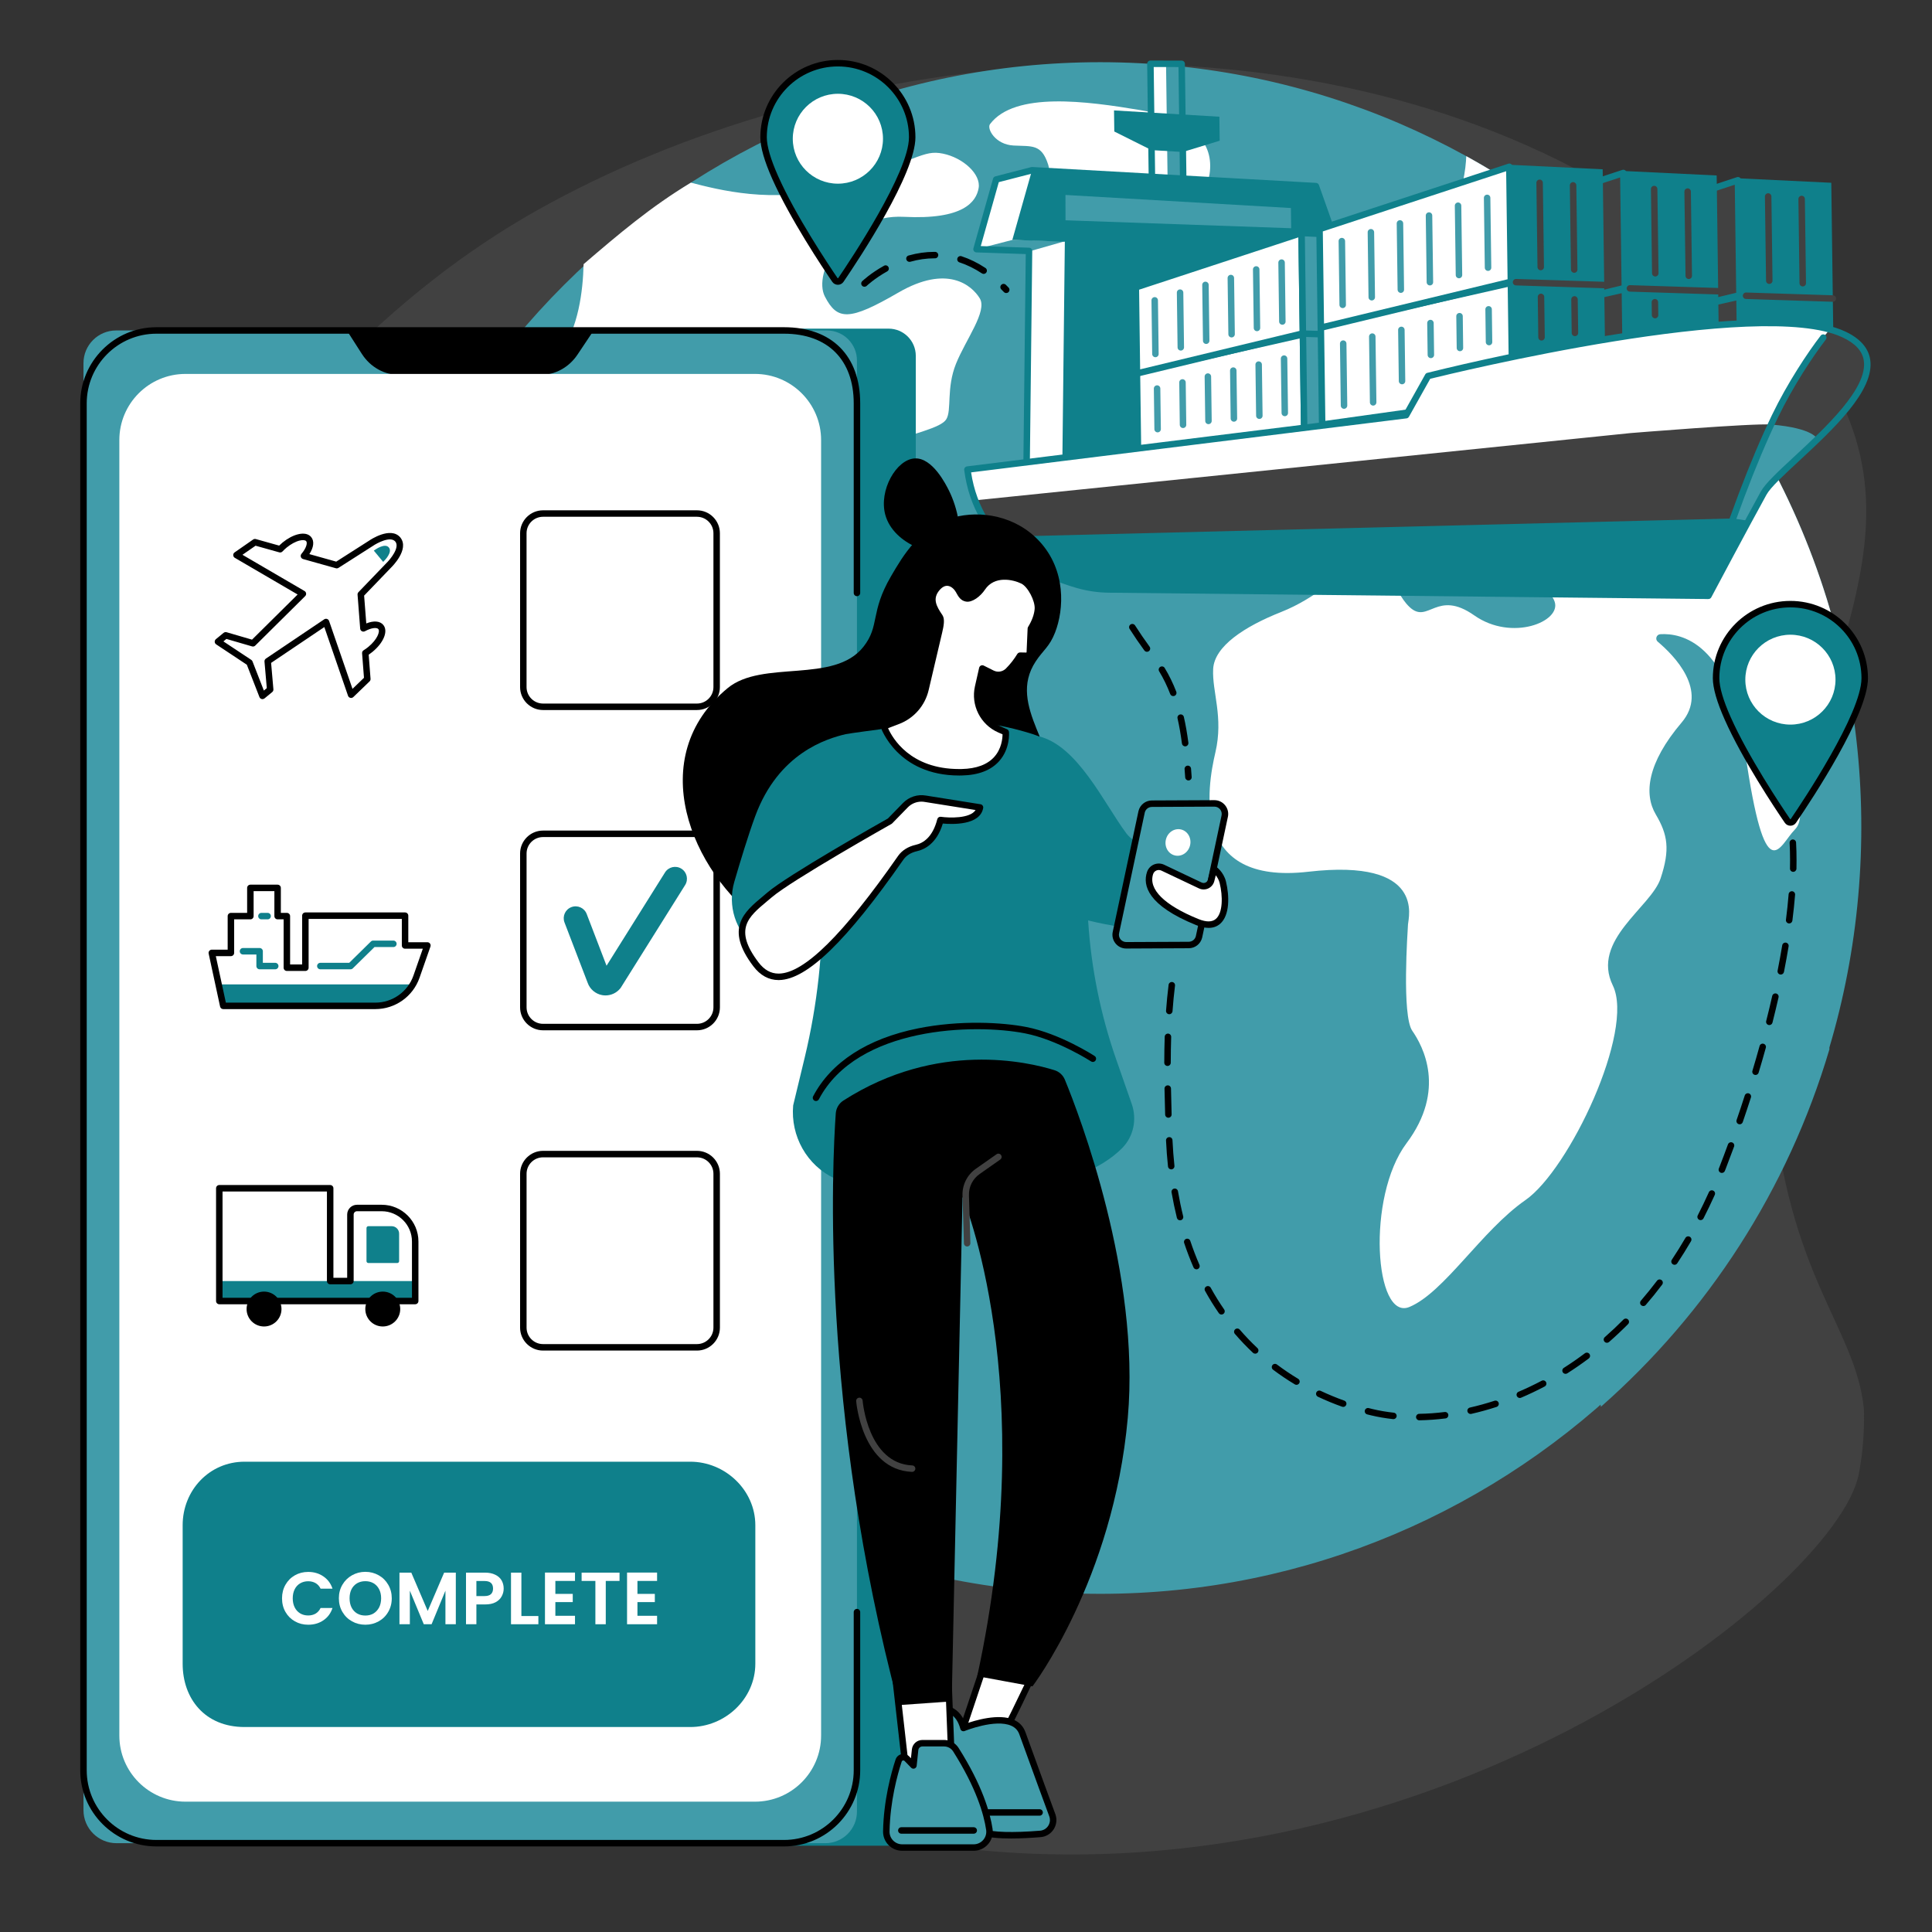 <svg xmlns="http://www.w3.org/2000/svg" xmlns:xlink="http://www.w3.org/1999/xlink" width="500" zoomAndPan="magnify" viewBox="0 0 375 375" height="500" preserveAspectRatio="xMidYMid meet" version="1.0"><rect x="0" y="0" width="375" height="375" fill="#333333" stroke="none"/><defs><g><g id="id1"/></g></defs><path fill="rgb(25.49%, 25.49%, 25.49%)" d="M 357.449 78.07 C 346.195 54.398 322.539 41.898 308.113 34.031 C 245.746 0.02 160.785 9.07 104.312 40.785 C 48.574 72.094 -0.004 146.211 20.359 226.742 C 40.801 307.586 120.359 349.152 180.535 357.965 C 276.09 371.961 356.375 308.293 360.766 286.199 C 362.125 279.383 361.77 273.344 361.77 273.344 C 360.074 257.395 346.945 247.918 343.887 211.562 C 338.262 144.672 374.992 114.973 357.449 78.07 " fill-opacity="1" fill-rule="nonzero"/><path fill="rgb(25.49%, 61.179%, 66.669%)" d="M 361.078 168.301 C 356.859 250.289 287.391 313.355 205.914 309.164 C 124.441 304.977 61.812 235.117 66.031 153.133 C 70.25 71.148 139.719 8.082 221.191 12.27 C 302.668 16.461 365.297 86.316 361.078 168.301 " fill-opacity="1" fill-rule="nonzero"/><path fill="rgb(100%, 100%, 100%)" d="M 192.16 24.094 C 191.508 24.957 193.152 28.062 196.738 28.246 C 200.32 28.43 202.141 27.922 203.434 31.902 C 204.727 35.887 201.957 49 203.801 53.918 C 205.641 58.832 209.07 62.02 211.898 59.453 C 214.727 56.891 214.797 49.66 218.176 48.027 C 221.555 46.391 233.867 39.797 234.773 33.816 C 235.68 27.836 231.734 23.117 221.344 21.375 C 210.953 19.637 196.977 17.711 192.16 24.094 " fill-opacity="1" fill-rule="nonzero"/><path fill="rgb(100%, 100%, 100%)" d="M 137.391 154.934 C 135.789 155.641 134.777 157.094 134.77 158.707 C 134.746 163.758 131.977 176.207 127.316 179.988 C 121.375 184.809 122.996 194.117 122.715 197.828 C 122.148 205.367 122.785 208.766 131.613 212.836 C 140.441 216.906 143.961 217.293 144.258 224.539 C 144.555 231.785 144.16 259.695 146.461 267.047 C 148.762 274.395 153.832 286.406 156.699 289.266 C 159.562 292.125 166.5 293.988 162.684 283.547 C 158.871 273.105 156.445 268.16 161.75 262.711 C 167.047 257.258 176.078 244.465 177.008 239.395 C 177.938 234.316 181.098 231.469 183.801 231.004 C 186.5 230.539 192.27 229.027 194.035 227.312 C 195.793 225.594 192.719 220.316 191.949 215.754 C 191.18 211.195 191.316 208.492 199.852 205.316 C 208.383 202.141 204.902 191.715 193.691 188.43 C 182.477 185.141 175.758 179.07 177.391 173.43 C 179.02 167.789 169.973 167.926 164.77 164.945 C 159.566 161.969 159.945 157.727 154.105 155.398 C 146.211 152.246 140.484 153.574 137.391 154.934 " fill-opacity="1" fill-rule="nonzero"/><path fill="rgb(100%, 100%, 100%)" d="M 321.383 158.074 C 319.062 154.145 319.688 148.148 326.402 140.242 C 331.676 134.035 324.918 127.203 321.773 124.559 C 321.199 124.074 321.52 123.145 322.27 123.098 C 326.344 122.844 335.672 124.695 338.723 145.953 C 342.668 173.449 345.359 164.066 348.355 161.047 C 351.348 158.027 346.355 151.844 351.965 146 C 355.504 142.316 357.488 136.777 358.586 132.238 C 350.168 88.516 322.598 51.285 284.602 30.309 C 284.414 35.055 282.43 51.504 263.562 43.707 C 263.562 43.707 251.898 37.395 253.543 60.648 C 255.184 83.902 266.207 59.711 268.141 58.859 C 270.078 58.008 275.176 57 272.176 72.395 C 272.176 72.395 271.586 77.758 261.883 76.309 C 252.18 74.859 250.051 79.508 249.918 82.043 C 249.785 84.574 250.391 91.27 244.801 95.742 C 239.207 100.215 240.145 112.641 247.59 108.898 C 255.039 105.156 260.738 92.438 267.406 91.512 C 274.078 90.582 279.617 99.438 286.02 97.543 C 292.43 95.652 290.148 84.742 293.293 84.906 C 296.441 85.07 302.723 91.738 301.531 96.438 C 300.344 101.137 290.477 102.852 292.703 108.68 C 294.926 114.504 300.371 112.879 301.746 116.762 C 303.125 120.641 293.461 124.586 286.156 119.449 C 278.852 114.312 277.234 121.211 273.625 117.855 C 270.008 114.492 270.039 107.832 264.578 109.773 C 259.113 111.715 255.742 115.984 248.66 118.793 C 241.574 121.602 235.703 125.426 235.473 129.855 C 235.246 134.289 237.516 139.164 235.902 146.062 C 234.285 152.965 231.105 171.84 253.949 169.203 C 276.793 166.57 273.359 178.137 273.293 179.406 C 273.227 180.668 272.066 197.113 274.121 200.074 C 276.18 203.039 280.785 211.527 272.996 221.914 C 265.207 232.305 266.805 256.508 273.57 253.68 C 280.34 250.855 287.578 238.852 296.082 232.941 C 304.59 227.031 317.332 200.074 313.051 191.289 C 308.773 182.496 320.453 176.117 322.32 170.5 C 324.188 164.883 323.707 162.004 321.383 158.074 " fill-opacity="1" fill-rule="nonzero"/><path fill="rgb(100%, 100%, 100%)" d="M 113.277 51.273 C 113.141 56.551 112.301 63.574 108.637 68.777 C 97.582 84.48 97.492 92.609 95.668 108.785 C 93.844 124.961 114.867 154.723 120.316 158.016 C 125.766 161.309 127 154.207 127.293 148.5 C 127.586 142.785 125.543 135.816 122.59 129.035 C 119.633 122.254 119.848 118.047 120.977 115.395 C 122.105 112.742 126.109 112.043 128.605 114.883 C 131.102 117.727 137.32 120.445 140.453 118.914 C 144.305 117.031 143.262 108.82 144.719 106.188 C 146.18 103.547 153.523 102.117 156.785 96.562 C 160.047 91.004 165.113 88.855 171.188 86.457 C 177.258 84.055 182.598 83.125 183.676 81.375 C 184.758 79.621 183.656 75.348 185.551 70.625 C 187.449 65.902 191.699 60.395 190.172 57.906 C 188.648 55.414 183.906 51.254 174.367 56.793 C 164.824 62.328 162.52 62.207 160.113 57.566 C 157.707 52.922 163.914 41.492 175.453 42.086 C 186.992 42.676 189.484 39.191 189.953 36.504 C 190.422 33.816 186.949 30.625 183.023 29.82 C 179.102 29.016 178.332 31.086 161.543 36.246 C 150.332 39.695 139.266 36.789 134.102 35.453 C 126.352 40.109 120.023 45.488 113.277 51.273 " fill-opacity="1" fill-rule="nonzero"/><path fill="rgb(25.49%, 61.179%, 66.669%)" d="M 352.723 195.18 C 350.52 194.566 350.734 200.074 347.711 200.918 C 344.684 201.762 343.371 203.191 343.832 208.715 C 344.293 214.234 342.684 221.398 339.57 223.984 C 336.457 226.574 332.145 228.352 331.551 235.066 C 330.957 241.781 324.43 247.945 320.602 249.992 C 316.773 252.047 310.898 255.242 310.602 260.973 C 310.41 264.664 310.074 269.379 310.738 273.047 C 331.383 254.875 347.016 230.969 355.098 203.637 C 354.707 199.93 353.98 195.531 352.723 195.18 " fill-opacity="1" fill-rule="nonzero"/><path fill="rgb(0%, 0%, 0%)" d="M 348.062 169.223 C 348.059 169.223 348.051 169.223 348.047 169.223 C 347.699 169.219 347.426 168.926 347.434 168.582 C 347.445 168.043 347.449 167.512 347.449 166.98 C 347.449 165.816 347.422 164.684 347.363 163.605 C 347.344 163.262 347.609 162.961 347.953 162.941 C 348.312 162.93 348.598 163.191 348.617 163.535 C 348.68 164.637 348.707 165.797 348.707 166.98 C 348.707 167.516 348.703 168.059 348.691 168.609 C 348.684 168.949 348.402 169.223 348.062 169.223 Z M 347.277 179.242 C 347.25 179.242 347.227 179.238 347.195 179.234 C 346.855 179.191 346.609 178.879 346.652 178.535 C 346.871 176.828 347.047 175.156 347.172 173.562 C 347.199 173.219 347.512 172.961 347.848 172.988 C 348.195 173.016 348.453 173.32 348.426 173.664 C 348.297 175.277 348.121 176.965 347.902 178.691 C 347.859 179.008 347.59 179.242 347.277 179.242 Z M 345.648 189.16 C 345.609 189.16 345.566 189.156 345.527 189.148 C 345.184 189.078 344.965 188.75 345.031 188.41 C 345.363 186.73 345.664 185.074 345.93 183.484 C 345.984 183.141 346.305 182.914 346.652 182.965 C 346.992 183.023 347.227 183.348 347.168 183.688 C 346.902 185.293 346.602 186.965 346.266 188.652 C 346.203 188.953 345.941 189.16 345.648 189.16 Z M 226.957 196.859 C 226.945 196.859 226.926 196.859 226.914 196.859 C 226.566 196.832 226.305 196.531 226.328 196.184 C 226.457 194.457 226.621 192.766 226.824 191.152 C 226.867 190.809 227.18 190.566 227.527 190.609 C 227.871 190.652 228.113 190.965 228.07 191.309 C 227.871 192.898 227.707 194.57 227.586 196.277 C 227.559 196.609 227.285 196.859 226.957 196.859 Z M 343.43 198.965 C 343.379 198.965 343.324 198.961 343.273 198.945 C 342.938 198.863 342.734 198.52 342.816 198.184 C 343.234 196.543 343.629 194.902 343.988 193.309 C 344.066 192.969 344.402 192.758 344.742 192.836 C 345.082 192.91 345.293 193.25 345.215 193.586 C 344.848 195.191 344.453 196.84 344.035 198.492 C 343.961 198.777 343.707 198.965 343.43 198.965 Z M 226.613 206.902 C 226.266 206.898 225.984 206.621 225.984 206.273 C 225.988 204.48 226.016 202.828 226.07 201.23 C 226.078 200.883 226.375 200.609 226.719 200.621 C 227.062 200.633 227.336 200.922 227.324 201.27 C 227.273 202.859 227.246 204.496 227.242 206.273 C 227.242 206.621 226.961 206.902 226.613 206.902 Z M 340.746 208.652 C 340.688 208.652 340.629 208.645 340.566 208.625 C 340.234 208.527 340.047 208.176 340.145 207.844 C 340.625 206.238 341.094 204.621 341.535 203.027 C 341.625 202.695 341.973 202.5 342.305 202.594 C 342.641 202.684 342.836 203.031 342.746 203.363 C 342.305 204.965 341.832 206.59 341.348 208.203 C 341.266 208.477 341.016 208.652 340.746 208.652 Z M 226.781 216.949 C 226.445 216.949 226.164 216.68 226.156 216.336 C 226.098 214.371 226.059 212.773 226.031 211.309 C 226.023 210.961 226.301 210.676 226.648 210.668 C 226.988 210.648 227.281 210.938 227.289 211.285 C 227.312 212.746 227.352 214.34 227.41 216.301 C 227.422 216.648 227.148 216.938 226.801 216.949 C 226.797 216.949 226.789 216.949 226.781 216.949 Z M 337.672 218.227 C 337.605 218.227 337.535 218.215 337.469 218.191 C 337.141 218.078 336.965 217.723 337.074 217.395 C 337.617 215.824 338.148 214.223 338.656 212.633 C 338.766 212.305 339.121 212.121 339.449 212.227 C 339.781 212.336 339.961 212.688 339.855 213.02 C 339.34 214.613 338.809 216.223 338.266 217.801 C 338.176 218.062 337.934 218.227 337.672 218.227 Z M 227.332 226.977 C 227.016 226.977 226.742 226.738 226.707 226.414 C 226.535 224.777 226.406 223.082 226.324 221.371 C 226.309 221.023 226.574 220.73 226.922 220.715 C 227.277 220.691 227.562 220.965 227.578 221.312 C 227.66 222.996 227.785 224.672 227.957 226.281 C 227.996 226.629 227.742 226.938 227.398 226.973 C 227.379 226.977 227.355 226.977 227.332 226.977 Z M 334.211 227.664 C 334.137 227.664 334.059 227.652 333.98 227.621 C 333.66 227.496 333.5 227.129 333.625 226.809 L 333.789 226.395 C 334.328 225.004 334.871 223.57 335.398 222.121 C 335.523 221.793 335.883 221.625 336.207 221.746 C 336.535 221.863 336.699 222.227 336.582 222.551 C 336.047 224.008 335.504 225.453 334.961 226.852 L 334.797 227.266 C 334.699 227.516 334.465 227.664 334.211 227.664 Z M 330.086 236.824 C 329.988 236.824 329.895 236.801 329.801 236.754 C 329.492 236.594 329.371 236.215 329.531 235.906 C 330.273 234.453 331 232.941 331.691 231.41 C 331.832 231.094 332.203 230.953 332.52 231.094 C 332.836 231.238 332.98 231.609 332.836 231.926 C 332.137 233.477 331.402 235.008 330.648 236.48 C 330.539 236.695 330.316 236.824 330.086 236.824 Z M 229.043 236.863 C 228.762 236.863 228.508 236.672 228.434 236.387 C 228.039 234.785 227.691 233.117 227.398 231.43 C 227.34 231.086 227.574 230.762 227.914 230.703 C 228.258 230.645 228.582 230.875 228.641 231.215 C 228.926 232.875 229.266 234.512 229.656 236.086 C 229.738 236.422 229.531 236.762 229.195 236.844 C 229.145 236.859 229.094 236.863 229.043 236.863 Z M 325.027 245.496 C 324.906 245.496 324.785 245.461 324.68 245.387 C 324.391 245.195 324.312 244.809 324.5 244.516 C 325.406 243.156 326.293 241.73 327.137 240.285 C 327.309 239.984 327.695 239.883 327.996 240.059 C 328.297 240.234 328.398 240.617 328.223 240.918 C 327.367 242.383 326.469 243.828 325.551 245.211 C 325.43 245.395 325.23 245.496 325.027 245.496 Z M 232.234 246.375 C 231.992 246.375 231.762 246.234 231.656 245.996 C 230.996 244.473 230.387 242.883 229.844 241.258 C 229.734 240.926 229.91 240.57 230.242 240.461 C 230.57 240.352 230.926 240.531 231.035 240.859 C 231.566 242.449 232.164 244.008 232.809 245.496 C 232.949 245.816 232.801 246.184 232.484 246.324 C 232.402 246.355 232.316 246.375 232.234 246.375 Z M 318.969 253.504 C 318.824 253.504 318.68 253.453 318.559 253.348 C 318.297 253.125 318.27 252.727 318.492 252.465 C 319.562 251.223 320.617 249.918 321.625 248.59 C 321.832 248.309 322.227 248.258 322.504 248.465 C 322.781 248.672 322.836 249.066 322.625 249.344 C 321.602 250.699 320.535 252.023 319.445 253.285 C 319.324 253.43 319.145 253.504 318.969 253.504 Z M 237.094 255.148 C 236.891 255.148 236.699 255.055 236.574 254.879 C 235.617 253.5 234.719 252.047 233.898 250.559 C 233.727 250.25 233.84 249.871 234.145 249.703 C 234.449 249.535 234.828 249.645 235 249.949 C 235.797 251.402 236.68 252.82 237.609 254.164 C 237.805 254.449 237.734 254.84 237.449 255.035 C 237.34 255.113 237.215 255.148 237.094 255.148 Z M 311.906 260.633 C 311.73 260.633 311.555 260.562 311.434 260.418 C 311.203 260.16 311.227 259.762 311.492 259.535 C 312.723 258.453 313.945 257.305 315.117 256.121 C 315.359 255.875 315.758 255.871 316.004 256.117 C 316.25 256.359 316.254 256.758 316.012 257.004 C 314.816 258.211 313.574 259.379 312.316 260.48 C 312.199 260.582 312.051 260.633 311.906 260.633 Z M 243.637 262.746 C 243.48 262.746 243.324 262.691 243.203 262.578 C 241.973 261.422 240.789 260.188 239.684 258.902 C 239.457 258.641 239.488 258.242 239.75 258.016 C 240.016 257.789 240.41 257.82 240.637 258.082 C 241.711 259.332 242.867 260.535 244.062 261.66 C 244.316 261.898 244.332 262.297 244.094 262.547 C 243.969 262.68 243.805 262.746 243.637 262.746 Z M 303.875 266.66 C 303.668 266.66 303.461 266.559 303.344 266.371 C 303.156 266.078 303.242 265.691 303.535 265.504 C 304.922 264.621 306.297 263.668 307.625 262.672 C 307.902 262.461 308.297 262.52 308.504 262.793 C 308.715 263.074 308.656 263.465 308.379 263.676 C 307.027 264.691 305.625 265.664 304.211 266.562 C 304.105 266.629 303.988 266.66 303.875 266.66 Z M 251.641 268.793 C 251.531 268.793 251.418 268.766 251.316 268.699 C 249.859 267.824 248.441 266.867 247.098 265.855 C 246.824 265.645 246.77 265.25 246.977 264.973 C 247.188 264.695 247.582 264.645 247.855 264.852 C 249.164 265.836 250.547 266.77 251.965 267.625 C 252.262 267.805 252.359 268.191 252.18 268.488 C 252.062 268.684 251.855 268.793 251.641 268.793 Z M 294.996 271.348 C 294.75 271.348 294.516 271.203 294.414 270.965 C 294.277 270.645 294.426 270.277 294.746 270.141 C 296.254 269.5 297.766 268.781 299.238 268.004 C 299.543 267.84 299.926 267.957 300.086 268.266 C 300.246 268.57 300.129 268.949 299.824 269.113 C 298.32 269.906 296.777 270.641 295.238 271.297 C 295.156 271.328 295.074 271.348 294.996 271.348 Z M 260.715 273.082 C 260.645 273.082 260.574 273.07 260.504 273.043 C 258.906 272.473 257.324 271.82 255.801 271.102 C 255.492 270.953 255.355 270.578 255.504 270.266 C 255.652 269.953 256.027 269.816 256.34 269.965 C 257.824 270.664 259.367 271.305 260.926 271.863 C 261.25 271.977 261.426 272.34 261.305 272.664 C 261.215 272.922 260.973 273.082 260.715 273.082 Z M 285.445 274.449 C 285.156 274.449 284.895 274.25 284.828 273.957 C 284.754 273.621 284.965 273.285 285.305 273.207 C 286.895 272.848 288.508 272.402 290.09 271.887 C 290.426 271.777 290.777 271.961 290.887 272.289 C 290.992 272.617 290.812 272.973 290.484 273.082 C 288.859 273.609 287.211 274.062 285.582 274.434 C 285.535 274.445 285.488 274.449 285.445 274.449 Z M 270.461 275.453 C 270.441 275.453 270.418 275.453 270.395 275.449 C 268.914 275.289 267.477 275.043 266.125 274.719 C 265.871 274.66 265.621 274.598 265.367 274.531 C 265.031 274.445 264.824 274.102 264.914 273.766 C 265 273.43 265.344 273.227 265.68 273.312 C 265.926 273.379 266.176 273.438 266.422 273.5 C 267.719 273.812 269.102 274.047 270.531 274.203 C 270.875 274.242 271.125 274.551 271.086 274.895 C 271.051 275.219 270.777 275.453 270.461 275.453 Z M 275.484 275.68 C 275.141 275.68 274.859 275.402 274.855 275.062 C 274.848 274.715 275.121 274.426 275.473 274.422 C 277.09 274.398 278.75 274.277 280.414 274.07 C 280.762 274.027 281.074 274.27 281.117 274.613 C 281.16 274.957 280.918 275.273 280.57 275.316 C 278.863 275.527 277.152 275.652 275.492 275.68 C 275.488 275.68 275.484 275.68 275.484 275.68 " fill-opacity="1" fill-rule="nonzero"/><path fill="rgb(0%, 0%, 0%)" d="M 222.625 126.512 C 222.43 126.512 222.238 126.422 222.117 126.254 C 221.125 124.898 220.164 123.492 219.258 122.074 C 219.07 121.781 219.156 121.395 219.445 121.207 C 219.738 121.02 220.129 121.105 220.316 121.398 C 221.207 122.793 222.156 124.18 223.129 125.512 C 223.336 125.793 223.273 126.184 222.996 126.391 C 222.883 126.473 222.754 126.512 222.625 126.512 Z M 227.727 135.113 C 227.473 135.113 227.238 134.961 227.141 134.715 C 226.531 133.133 225.832 131.688 224.992 130.305 C 224.812 130.004 224.91 129.617 225.203 129.441 C 225.504 129.262 225.891 129.355 226.066 129.652 C 226.934 131.082 227.688 132.633 228.316 134.262 C 228.438 134.586 228.277 134.949 227.953 135.074 C 227.879 135.102 227.805 135.113 227.727 135.113 Z M 230.039 144.867 C 229.73 144.867 229.457 144.637 229.414 144.32 C 229.18 142.523 228.898 140.926 228.559 139.434 C 228.48 139.098 228.691 138.758 229.031 138.68 C 229.371 138.602 229.707 138.816 229.785 139.152 C 230.137 140.684 230.422 142.32 230.664 144.156 C 230.707 144.5 230.465 144.816 230.121 144.863 C 230.094 144.867 230.066 144.867 230.039 144.867 Z M 230.676 151.484 C 230.348 151.484 230.074 151.234 230.047 150.902 C 230.008 150.359 229.969 149.824 229.926 149.289 C 229.898 148.945 230.156 148.641 230.5 148.613 C 230.844 148.586 231.152 148.84 231.18 149.188 C 231.219 149.727 231.262 150.266 231.301 150.812 C 231.328 151.156 231.066 151.457 230.723 151.484 C 230.703 151.484 230.691 151.484 230.676 151.484 " fill-opacity="1" fill-rule="nonzero"/><path fill="rgb(0%, 0%, 0%)" d="M 176.523 50.824 C 176.25 50.824 176 50.645 175.922 50.371 C 175.824 50.035 176.02 49.688 176.355 49.594 C 178.02 49.125 179.691 48.887 181.328 48.887 C 181.332 48.887 181.332 48.887 181.332 48.887 L 181.496 48.887 C 181.84 48.891 182.121 49.172 182.117 49.52 C 182.113 49.863 181.832 50.141 181.488 50.141 C 181.488 50.141 181.484 50.141 181.484 50.141 L 181.332 50.141 C 181.332 50.141 181.332 50.141 181.328 50.141 C 179.809 50.141 178.246 50.363 176.695 50.805 C 176.637 50.82 176.582 50.824 176.523 50.824 Z M 190.926 53.164 C 190.809 53.164 190.688 53.129 190.582 53.059 C 189.172 52.129 187.711 51.41 186.23 50.926 C 185.902 50.82 185.723 50.465 185.832 50.137 C 185.938 49.805 186.293 49.625 186.625 49.734 C 188.207 50.254 189.773 51.02 191.273 52.012 C 191.562 52.203 191.645 52.594 191.449 52.883 C 191.328 53.066 191.133 53.164 190.926 53.164 Z M 167.793 55.656 C 167.625 55.656 167.461 55.594 167.336 55.465 C 167.098 55.215 167.105 54.816 167.355 54.578 C 167.422 54.516 168.984 53.027 171.59 51.582 C 171.891 51.41 172.273 51.52 172.441 51.824 C 172.613 52.129 172.504 52.512 172.199 52.676 C 169.746 54.043 168.242 55.469 168.227 55.484 C 168.105 55.602 167.945 55.656 167.793 55.656 Z M 195.309 56.879 C 195.141 56.879 194.977 56.812 194.855 56.684 C 194.684 56.512 194.516 56.34 194.352 56.172 C 194.105 55.93 194.105 55.527 194.352 55.285 C 194.598 55.039 194.996 55.039 195.238 55.285 C 195.414 55.457 195.59 55.633 195.762 55.816 C 196.004 56.066 195.992 56.469 195.742 56.707 C 195.621 56.824 195.465 56.879 195.309 56.879 " fill-opacity="1" fill-rule="nonzero"/><path fill="rgb(5.879%, 50.2%, 54.509%)" d="M 347.516 117.266 C 339.551 117.266 333.09 123.699 333.09 131.637 C 333.09 133.621 333.992 136.398 335.348 139.445 C 338.754 147.125 345.023 156.531 346.945 159.34 C 347.219 159.746 347.812 159.746 348.09 159.344 C 350.766 155.418 361.941 138.625 361.941 131.637 C 361.941 123.699 355.48 117.266 347.516 117.266 " fill-opacity="1" fill-rule="nonzero"/><path fill="rgb(0%, 0%, 0%)" d="M 347.516 117.891 C 339.91 117.891 333.723 124.059 333.723 131.637 C 333.723 133.359 334.461 135.902 335.922 139.191 C 339.316 146.836 345.613 156.277 347.465 158.988 C 347.469 158.996 347.484 159.016 347.52 159.016 C 347.551 159.016 347.562 158.996 347.57 158.988 C 349.863 155.625 361.312 138.504 361.312 131.637 C 361.312 124.059 355.125 117.891 347.516 117.891 Z M 347.52 160.273 C 347.52 160.273 347.52 160.273 347.516 160.273 C 347.078 160.273 346.672 160.059 346.426 159.695 C 344.559 156.965 338.207 147.441 334.773 139.699 C 333.242 136.25 332.461 133.539 332.461 131.637 C 332.461 123.363 339.215 116.637 347.516 116.637 C 355.816 116.637 362.57 123.363 362.57 131.637 C 362.57 138.691 351.883 154.898 348.605 159.699 C 348.359 160.059 347.953 160.273 347.52 160.273 " fill-opacity="1" fill-rule="nonzero"/><path fill="rgb(100%, 100%, 100%)" d="M 356.27 131.922 C 356.27 136.738 352.352 140.645 347.516 140.645 C 342.684 140.645 338.766 136.738 338.766 131.922 C 338.766 127.105 342.684 123.199 347.516 123.199 C 352.352 123.199 356.27 127.105 356.27 131.922 " fill-opacity="1" fill-rule="nonzero"/><path fill="rgb(5.879%, 50.2%, 54.509%)" d="M 162.633 12.27 C 154.668 12.27 148.207 18.703 148.207 26.645 C 148.207 28.629 149.109 31.406 150.465 34.449 C 153.871 42.133 160.145 51.535 162.062 54.348 C 162.336 54.75 162.93 54.754 163.203 54.348 C 165.883 50.426 177.059 33.633 177.059 26.645 C 177.059 18.703 170.598 12.27 162.633 12.27 " fill-opacity="1" fill-rule="nonzero"/><path fill="rgb(0%, 0%, 0%)" d="M 162.633 12.895 C 155.027 12.895 148.836 19.062 148.836 26.645 C 148.836 28.367 149.578 30.906 151.039 34.195 C 154.43 41.84 160.73 51.281 162.578 53.992 C 162.59 54.008 162.676 54.012 162.684 53.996 C 164.98 50.629 176.43 33.508 176.43 26.645 C 176.43 19.062 170.242 12.895 162.633 12.895 Z M 162.633 55.277 C 162.195 55.277 161.789 55.062 161.543 54.703 C 159.676 51.969 153.324 42.445 149.887 34.707 C 148.355 31.254 147.582 28.543 147.582 26.645 C 147.582 18.371 154.332 11.641 162.633 11.641 C 170.934 11.641 177.684 18.371 177.684 26.645 C 177.684 33.695 167 49.902 163.723 54.703 C 163.477 55.062 163.07 55.277 162.637 55.277 L 162.633 55.277 " fill-opacity="1" fill-rule="nonzero"/><path fill="rgb(100%, 100%, 100%)" d="M 171.387 26.93 C 171.387 31.742 167.469 35.652 162.633 35.652 C 157.801 35.652 153.879 31.742 153.879 26.93 C 153.879 22.109 157.801 18.203 162.633 18.203 C 167.469 18.203 171.387 22.109 171.387 26.93 " fill-opacity="1" fill-rule="nonzero"/><path fill="rgb(100%, 100%, 100%)" d="M 229.734 40.652 L 223.672 40.734 L 223.293 12.375 L 229.359 12.391 L 229.734 40.652 " fill-opacity="1" fill-rule="nonzero"/><path fill="rgb(25.49%, 61.179%, 66.669%)" d="M 229.738 40.652 L 226.707 40.695 L 226.328 12.336 L 229.363 12.391 L 229.738 40.652 " fill-opacity="1" fill-rule="nonzero"/><path fill="rgb(5.879%, 50.2%, 54.509%)" d="M 223.934 13.008 L 224.289 40.098 L 229.098 40.035 L 228.742 13.016 Z M 223.672 41.363 C 223.508 41.363 223.348 41.297 223.234 41.184 C 223.113 41.066 223.047 40.91 223.043 40.742 L 222.664 12.383 C 222.664 12.219 222.727 12.055 222.852 11.934 C 222.965 11.816 223.125 11.75 223.293 11.75 L 223.297 11.75 L 229.363 11.762 C 229.707 11.762 229.984 12.043 229.988 12.383 L 230.367 40.645 C 230.367 40.992 230.094 41.277 229.746 41.281 L 223.68 41.363 C 223.676 41.363 223.676 41.363 223.672 41.363 " fill-opacity="1" fill-rule="nonzero"/><path fill="rgb(5.879%, 50.2%, 54.509%)" d="M 236.742 27.312 L 229.586 29.5 L 223.516 29.137 L 216.285 25.527 L 216.23 21.43 L 236.68 22.656 L 236.742 27.312 " fill-opacity="1" fill-rule="nonzero"/><path fill="rgb(100%, 100%, 100%)" d="M 193.355 34.84 L 200.312 33.043 L 245.449 35.578 L 250.695 50.391 L 242.062 50.098 L 242.531 87 L 199.25 91.266 L 199.73 48.707 L 189.543 48.363 L 193.355 34.84 " fill-opacity="1" fill-rule="nonzero"/><path fill="rgb(25.49%, 61.179%, 66.669%)" d="M 199.75 48.805 L 206.699 46.82 L 196.496 46.566 L 189.543 48.363 L 199.75 48.805 " fill-opacity="1" fill-rule="nonzero"/><path fill="rgb(5.879%, 50.2%, 54.509%)" d="M 200.312 33.043 L 255.41 36.125 L 259.867 48.707 L 251.23 48.414 L 251.703 85.316 L 206.203 89.465 L 206.684 46.914 L 196.492 46.566 L 200.312 33.043 " fill-opacity="1" fill-rule="nonzero"/><path fill="rgb(25.49%, 61.179%, 66.669%)" d="M 206.805 37.84 L 250.562 40.379 L 250.613 44.301 L 206.816 42.758 L 206.805 37.84 " fill-opacity="1" fill-rule="nonzero"/><path fill="rgb(5.879%, 50.2%, 54.509%)" d="M 190.367 47.762 L 199.754 48.078 C 200.094 48.09 200.363 48.375 200.359 48.715 L 199.887 90.57 L 241.895 86.434 L 241.895 86.164 C 241.891 85.836 242.137 85.559 242.465 85.527 L 251.07 84.746 L 250.605 48.422 C 250.602 48.25 250.668 48.086 250.793 47.965 C 250.914 47.844 251.086 47.773 251.254 47.785 L 258.969 48.047 L 254.957 36.727 L 200.371 33.676 L 193.867 35.355 Z M 199.25 91.891 C 199.094 91.891 198.941 91.832 198.828 91.727 C 198.695 91.605 198.621 91.434 198.621 91.258 L 199.098 49.316 L 189.52 48.992 C 189.328 48.988 189.148 48.891 189.035 48.734 C 188.922 48.578 188.887 48.379 188.938 48.195 L 192.754 34.668 C 192.812 34.453 192.984 34.289 193.199 34.23 L 200.152 32.434 C 200.215 32.418 200.281 32.414 200.344 32.414 L 255.445 35.496 C 255.699 35.512 255.918 35.676 256.004 35.914 L 260.461 48.496 C 260.527 48.691 260.496 48.91 260.375 49.078 C 260.25 49.242 260.066 49.352 259.844 49.332 L 251.871 49.062 L 252.332 85.309 C 252.336 85.637 252.086 85.914 251.762 85.941 L 243.156 86.727 L 243.16 86.992 C 243.164 87.32 242.918 87.594 242.594 87.625 L 199.312 91.891 C 199.293 91.891 199.27 91.891 199.25 91.891 " fill-opacity="1" fill-rule="nonzero"/><path fill="rgb(25.49%, 25.49%, 25.49%)" d="M 300.746 65.898 L 337.633 57.539 L 337.93 79.863 L 301 85.031 L 300.746 65.898 " fill-opacity="1" fill-rule="nonzero"/><path fill="rgb(5.879%, 50.2%, 54.509%)" d="M 301.379 66.398 L 301.617 84.312 L 337.293 79.32 L 337.016 58.324 Z M 301 85.66 C 300.848 85.66 300.707 85.605 300.59 85.512 C 300.453 85.391 300.375 85.219 300.371 85.039 L 300.117 65.906 C 300.113 65.609 300.316 65.352 300.605 65.285 L 337.492 56.926 C 337.68 56.887 337.875 56.93 338.023 57.043 C 338.168 57.164 338.262 57.34 338.262 57.531 L 338.559 79.855 C 338.562 80.172 338.328 80.441 338.02 80.488 L 301.086 85.656 C 301.059 85.656 301.027 85.66 301 85.66 " fill-opacity="1" fill-rule="nonzero"/><path fill="rgb(5.879%, 50.2%, 54.509%)" d="M 337.629 57.305 L 337.93 79.91 L 356.039 79.844 L 355.746 57.766 L 337.629 57.305 " fill-opacity="1" fill-rule="nonzero"/><path fill="rgb(25.49%, 25.49%, 25.49%)" d="M 300.496 47.086 L 337.332 34.992 L 337.629 57.316 L 300.75 66.219 L 300.496 47.086 " fill-opacity="1" fill-rule="nonzero"/><path fill="rgb(5.879%, 50.2%, 54.509%)" d="M 301.129 47.535 L 301.367 65.422 L 336.996 56.824 L 336.719 35.852 Z M 300.75 66.844 C 300.613 66.844 300.477 66.801 300.363 66.715 C 300.215 66.598 300.125 66.418 300.121 66.227 L 299.867 47.094 C 299.863 46.82 300.039 46.574 300.301 46.488 L 337.137 34.391 C 337.328 34.328 337.535 34.363 337.699 34.477 C 337.863 34.594 337.961 34.781 337.965 34.98 L 338.262 57.309 C 338.262 57.602 338.066 57.859 337.777 57.926 L 300.898 66.828 C 300.848 66.84 300.801 66.844 300.75 66.844 " fill-opacity="1" fill-rule="nonzero"/><path fill="rgb(5.879%, 50.2%, 54.509%)" d="M 337.336 34.602 L 337.633 57.363 L 355.746 57.945 L 355.453 35.477 L 337.336 34.602 " fill-opacity="1" fill-rule="nonzero"/><path fill="rgb(25.49%, 25.49%, 25.49%)" d="M 349.918 55.598 C 349.57 55.598 349.293 55.324 349.285 54.98 L 349.07 38.637 C 349.066 38.289 349.344 38 349.688 37.996 C 349.691 37.996 349.695 37.996 349.699 37.996 C 350.043 37.996 350.324 38.273 350.324 38.617 L 350.543 54.961 C 350.547 55.309 350.27 55.598 349.922 55.598 C 349.918 55.598 349.918 55.598 349.918 55.598 " fill-opacity="1" fill-rule="nonzero"/><path fill="rgb(25.49%, 25.49%, 25.49%)" d="M 343.414 55.109 C 343.07 55.109 342.789 54.832 342.789 54.488 L 342.57 38.145 C 342.566 37.797 342.844 37.516 343.191 37.508 C 343.195 37.508 343.195 37.508 343.199 37.508 C 343.543 37.508 343.82 37.785 343.828 38.129 L 344.043 54.473 C 344.051 54.82 343.77 55.105 343.422 55.109 C 343.422 55.109 343.418 55.109 343.414 55.109 " fill-opacity="1" fill-rule="nonzero"/><path fill="rgb(25.49%, 25.49%, 25.49%)" d="M 278.496 64.48 L 315.387 56.121 L 315.684 78.445 L 278.75 83.613 L 278.496 64.48 " fill-opacity="1" fill-rule="nonzero"/><path fill="rgb(5.879%, 50.2%, 54.509%)" d="M 279.129 64.984 L 279.371 82.895 L 315.047 77.902 L 314.766 56.906 Z M 278.75 84.242 C 278.602 84.242 278.457 84.191 278.34 84.09 C 278.203 83.973 278.125 83.801 278.121 83.621 L 277.867 64.488 C 277.867 64.195 278.07 63.934 278.359 63.867 L 315.246 55.508 C 315.434 55.469 315.625 55.512 315.773 55.629 C 315.922 55.746 316.012 55.922 316.016 56.113 L 316.309 78.438 C 316.316 78.758 316.082 79.023 315.77 79.07 L 278.836 84.238 C 278.809 84.238 278.781 84.242 278.75 84.242 " fill-opacity="1" fill-rule="nonzero"/><path fill="rgb(5.879%, 50.2%, 54.509%)" d="M 315.379 55.887 L 315.684 78.492 L 333.789 78.43 L 333.496 56.352 L 315.379 55.887 " fill-opacity="1" fill-rule="nonzero"/><path fill="rgb(25.49%, 25.49%, 25.49%)" d="M 321.25 61.789 C 320.906 61.789 320.625 61.512 320.621 61.168 L 320.586 58.668 C 320.582 58.32 320.859 58.035 321.207 58.031 C 321.207 58.031 321.211 58.031 321.215 58.031 C 321.559 58.031 321.84 58.309 321.84 58.652 L 321.875 61.152 C 321.879 61.5 321.602 61.785 321.254 61.789 C 321.254 61.789 321.25 61.789 321.25 61.789 " fill-opacity="1" fill-rule="nonzero"/><path fill="rgb(25.49%, 25.49%, 25.49%)" d="M 278.246 45.668 L 315.09 33.574 L 315.383 55.898 L 278.5 64.801 L 278.246 45.668 " fill-opacity="1" fill-rule="nonzero"/><path fill="rgb(5.879%, 50.2%, 54.509%)" d="M 278.879 46.121 L 279.121 64.008 L 314.746 55.406 L 314.469 34.438 Z M 278.5 65.43 C 278.363 65.43 278.227 65.387 278.113 65.297 C 277.965 65.184 277.875 65 277.875 64.809 L 277.617 45.676 C 277.613 45.402 277.789 45.156 278.051 45.07 L 314.891 32.977 C 315.078 32.914 315.285 32.945 315.449 33.062 C 315.613 33.18 315.711 33.367 315.715 33.562 L 316.012 55.891 C 316.016 56.188 315.816 56.441 315.531 56.512 L 278.648 65.41 C 278.598 65.422 278.551 65.43 278.5 65.43 " fill-opacity="1" fill-rule="nonzero"/><path fill="rgb(5.879%, 50.2%, 54.509%)" d="M 315.09 33.184 L 315.383 55.945 L 333.5 56.527 L 333.207 34.059 L 315.09 33.184 " fill-opacity="1" fill-rule="nonzero"/><path fill="rgb(25.49%, 25.49%, 25.49%)" d="M 327.789 54.16 C 327.445 54.16 327.164 53.887 327.16 53.539 L 326.941 37.195 C 326.938 36.848 327.215 36.562 327.562 36.559 C 327.562 36.559 327.566 36.559 327.57 36.559 C 327.914 36.559 328.191 36.832 328.199 37.18 L 328.414 53.523 C 328.422 53.871 328.145 54.156 327.797 54.16 C 327.793 54.16 327.793 54.16 327.789 54.16 " fill-opacity="1" fill-rule="nonzero"/><path fill="rgb(25.49%, 25.49%, 25.49%)" d="M 321.293 53.668 C 320.949 53.668 320.668 53.391 320.66 53.047 L 320.445 36.703 C 320.441 36.355 320.719 36.074 321.066 36.066 C 321.066 36.066 321.07 36.066 321.074 36.066 C 321.418 36.066 321.699 36.344 321.699 36.688 L 321.918 53.031 C 321.922 53.379 321.645 53.664 321.301 53.668 C 321.293 53.668 321.293 53.668 321.293 53.668 " fill-opacity="1" fill-rule="nonzero"/><path fill="rgb(100%, 100%, 100%)" d="M 220.676 72.207 L 252.895 64.906 L 253.156 84.406 L 220.898 88.918 L 220.676 72.207 " fill-opacity="1" fill-rule="nonzero"/><path fill="rgb(5.879%, 50.2%, 54.509%)" d="M 221.312 72.711 L 221.52 88.199 L 252.52 83.863 L 252.277 65.691 Z M 220.898 89.547 C 220.75 89.547 220.605 89.496 220.488 89.398 C 220.352 89.281 220.273 89.109 220.27 88.93 L 220.047 72.215 C 220.043 71.922 220.246 71.664 220.539 71.598 L 252.754 64.297 C 252.941 64.254 253.133 64.297 253.285 64.414 C 253.43 64.531 253.523 64.711 253.523 64.902 L 253.785 84.398 C 253.789 84.715 253.555 84.984 253.238 85.031 L 220.984 89.543 C 220.957 89.547 220.93 89.547 220.898 89.547 " fill-opacity="1" fill-rule="nonzero"/><path fill="rgb(25.49%, 61.179%, 66.669%)" d="M 224.691 83.922 C 224.352 83.922 224.07 83.648 224.066 83.305 L 223.961 75.426 C 223.957 75.082 224.234 74.793 224.582 74.789 C 224.582 74.789 224.59 74.789 224.59 74.789 C 224.934 74.789 225.215 75.066 225.219 75.41 L 225.324 83.285 C 225.328 83.633 225.051 83.918 224.703 83.922 C 224.699 83.922 224.695 83.922 224.691 83.922 " fill-opacity="1" fill-rule="nonzero"/><path fill="rgb(25.49%, 61.179%, 66.669%)" d="M 229.625 83.082 C 229.285 83.082 229.004 82.805 228.996 82.461 L 228.891 74.238 C 228.883 73.895 229.16 73.605 229.508 73.602 C 229.512 73.602 229.516 73.602 229.52 73.602 C 229.863 73.602 230.141 73.879 230.148 74.223 L 230.254 82.445 C 230.262 82.793 229.984 83.078 229.637 83.082 C 229.633 83.082 229.629 83.082 229.625 83.082 " fill-opacity="1" fill-rule="nonzero"/><path fill="rgb(25.49%, 61.179%, 66.669%)" d="M 234.562 82.328 C 234.219 82.328 233.941 82.055 233.938 81.707 L 233.82 73.102 C 233.816 72.754 234.094 72.469 234.438 72.465 C 234.441 72.465 234.445 72.465 234.449 72.465 C 234.793 72.465 235.07 72.742 235.078 73.086 L 235.191 81.691 C 235.195 82.039 234.918 82.324 234.57 82.328 C 234.566 82.328 234.566 82.328 234.562 82.328 " fill-opacity="1" fill-rule="nonzero"/><path fill="rgb(25.49%, 61.179%, 66.669%)" d="M 239.5 81.852 C 239.156 81.852 238.875 81.574 238.871 81.23 L 238.75 71.938 C 238.746 71.594 239.023 71.309 239.371 71.305 C 239.371 71.305 239.375 71.305 239.379 71.305 C 239.719 71.305 240.004 71.578 240.004 71.926 L 240.129 81.215 C 240.137 81.562 239.859 81.844 239.512 81.852 C 239.508 81.852 239.504 81.852 239.5 81.852 " fill-opacity="1" fill-rule="nonzero"/><path fill="rgb(25.49%, 61.179%, 66.669%)" d="M 244.441 81.316 C 244.094 81.316 243.816 81.043 243.812 80.699 L 243.68 70.777 C 243.672 70.43 243.953 70.145 244.301 70.141 C 244.648 70.145 244.934 70.414 244.934 70.762 L 245.066 80.68 C 245.074 81.027 244.797 81.312 244.449 81.316 C 244.445 81.316 244.445 81.316 244.441 81.316 " fill-opacity="1" fill-rule="nonzero"/><path fill="rgb(25.49%, 61.179%, 66.669%)" d="M 249.379 80.785 C 249.035 80.785 248.754 80.512 248.75 80.164 L 248.609 69.613 C 248.605 69.266 248.883 68.984 249.23 68.977 C 249.234 68.977 249.234 68.977 249.234 68.977 C 249.578 68.977 249.859 69.254 249.863 69.598 L 250.004 80.152 C 250.012 80.496 249.734 80.781 249.387 80.785 C 249.383 80.785 249.383 80.785 249.379 80.785 " fill-opacity="1" fill-rule="nonzero"/><path fill="rgb(25.49%, 61.179%, 66.669%)" d="M 252.891 64.676 L 253.156 84.445 L 268.969 84.391 L 268.711 64.875 L 252.891 64.676 " fill-opacity="1" fill-rule="nonzero"/><path fill="rgb(5.879%, 50.2%, 54.509%)" d="M 253.531 65.309 L 253.773 83.816 L 268.332 83.762 L 268.09 65.492 Z M 253.156 85.074 C 252.812 85.074 252.531 84.797 252.527 84.453 L 252.266 64.68 C 252.262 64.512 252.328 64.348 252.449 64.23 C 252.57 64.109 252.742 64.031 252.902 64.043 L 268.719 64.246 C 269.059 64.25 269.332 64.523 269.34 64.867 L 269.598 84.379 C 269.602 84.547 269.535 84.707 269.418 84.828 C 269.305 84.949 269.141 85.016 268.973 85.016 L 253.16 85.074 C 253.156 85.074 253.156 85.074 253.156 85.074 " fill-opacity="1" fill-rule="nonzero"/><path fill="rgb(100%, 100%, 100%)" d="M 220.457 55.777 L 252.633 45.215 L 252.891 64.715 L 220.68 72.488 L 220.457 55.777 " fill-opacity="1" fill-rule="nonzero"/><path fill="rgb(5.879%, 50.2%, 54.509%)" d="M 221.098 56.23 L 221.301 71.691 L 252.258 64.223 L 252.016 46.074 Z M 220.68 73.117 C 220.543 73.117 220.41 73.07 220.297 72.984 C 220.145 72.867 220.055 72.688 220.055 72.496 L 219.832 55.785 C 219.828 55.512 220.004 55.266 220.266 55.18 L 252.438 44.617 C 252.625 44.555 252.84 44.586 253 44.703 C 253.16 44.82 253.258 45.008 253.266 45.207 L 253.523 64.703 C 253.527 65 253.324 65.258 253.039 65.324 L 220.828 73.098 C 220.781 73.109 220.73 73.117 220.68 73.117 " fill-opacity="1" fill-rule="nonzero"/><path fill="rgb(25.49%, 61.179%, 66.669%)" d="M 224.266 69.336 C 223.922 69.336 223.645 69.059 223.637 68.715 L 223.5 58.305 C 223.496 57.957 223.773 57.672 224.121 57.668 C 224.121 57.668 224.125 57.668 224.129 57.668 C 224.469 57.668 224.75 57.945 224.758 58.289 L 224.895 68.699 C 224.902 69.047 224.621 69.332 224.273 69.336 C 224.27 69.336 224.27 69.336 224.266 69.336 " fill-opacity="1" fill-rule="nonzero"/><path fill="rgb(25.49%, 61.179%, 66.669%)" d="M 229.195 68.047 C 228.848 68.047 228.566 67.77 228.566 67.426 L 228.426 56.809 C 228.418 56.461 228.695 56.176 229.043 56.172 C 229.047 56.172 229.051 56.172 229.051 56.172 C 229.395 56.172 229.676 56.449 229.68 56.793 L 229.82 67.41 C 229.824 67.758 229.547 68.043 229.199 68.047 C 229.199 68.047 229.195 68.047 229.195 68.047 " fill-opacity="1" fill-rule="nonzero"/><path fill="rgb(25.49%, 61.179%, 66.669%)" d="M 234.121 66.762 C 233.777 66.762 233.5 66.484 233.496 66.141 L 233.352 55.309 C 233.344 54.961 233.621 54.676 233.973 54.672 C 234.316 54.676 234.602 54.945 234.605 55.293 L 234.75 66.125 C 234.754 66.473 234.477 66.754 234.129 66.762 C 234.125 66.762 234.125 66.762 234.121 66.762 " fill-opacity="1" fill-rule="nonzero"/><path fill="rgb(25.49%, 61.179%, 66.669%)" d="M 239.051 65.496 C 238.707 65.496 238.426 65.219 238.426 64.875 L 238.277 53.973 C 238.273 53.629 238.551 53.344 238.898 53.336 C 239.262 53.34 239.527 53.609 239.535 53.957 L 239.68 64.859 C 239.684 65.207 239.406 65.492 239.059 65.496 C 239.059 65.496 239.051 65.496 239.051 65.496 " fill-opacity="1" fill-rule="nonzero"/><path fill="rgb(25.49%, 61.179%, 66.669%)" d="M 243.977 64.285 C 243.637 64.285 243.355 64.008 243.352 63.664 L 243.199 52.305 C 243.195 51.961 243.473 51.676 243.816 51.672 C 243.824 51.672 243.824 51.672 243.828 51.672 C 244.172 51.672 244.453 51.945 244.457 52.289 L 244.605 63.648 C 244.609 63.996 244.332 64.281 243.988 64.285 C 243.984 64.285 243.98 64.285 243.977 64.285 " fill-opacity="1" fill-rule="nonzero"/><path fill="rgb(25.49%, 61.179%, 66.669%)" d="M 248.906 63.031 C 248.562 63.031 248.281 62.758 248.277 62.414 L 248.125 50.98 C 248.121 50.637 248.398 50.348 248.746 50.344 C 248.75 50.344 248.75 50.344 248.754 50.344 C 249.098 50.344 249.379 50.621 249.383 50.965 L 249.531 62.398 C 249.539 62.746 249.262 63.027 248.914 63.031 C 248.91 63.031 248.91 63.031 248.906 63.031 " fill-opacity="1" fill-rule="nonzero"/><path fill="rgb(25.49%, 61.179%, 66.669%)" d="M 252.633 45.215 L 252.895 64.754 L 268.715 65.262 L 268.461 45.98 L 252.633 45.215 " fill-opacity="1" fill-rule="nonzero"/><path fill="rgb(5.879%, 50.2%, 54.509%)" d="M 253.512 64.148 L 268.078 64.617 L 267.836 46.582 L 253.273 45.875 Z M 268.715 65.891 C 268.707 65.891 268.699 65.891 268.695 65.891 L 252.871 65.383 C 252.535 65.371 252.27 65.098 252.266 64.762 L 252.004 45.223 C 252.004 45.051 252.07 44.883 252.195 44.766 C 252.32 44.645 252.492 44.578 252.664 44.59 L 268.488 45.355 C 268.82 45.371 269.082 45.641 269.086 45.973 L 269.34 65.258 C 269.344 65.43 269.277 65.594 269.152 65.715 C 269.039 65.828 268.879 65.891 268.715 65.891 " fill-opacity="1" fill-rule="nonzero"/><path fill="rgb(100%, 100%, 100%)" d="M 256.371 63.277 L 293.262 54.918 L 293.559 77.242 L 256.625 82.41 L 256.371 63.277 " fill-opacity="1" fill-rule="nonzero"/><path fill="rgb(5.879%, 50.2%, 54.509%)" d="M 257.008 63.777 L 257.25 81.688 L 292.926 76.699 L 292.645 55.699 Z M 256.629 83.039 C 256.48 83.039 256.332 82.984 256.219 82.887 C 256.082 82.77 256.004 82.598 256 82.418 L 255.746 63.281 C 255.742 62.988 255.945 62.73 256.234 62.664 L 293.125 54.301 C 293.312 54.262 293.504 54.305 293.652 54.422 C 293.801 54.539 293.891 54.719 293.891 54.91 L 294.188 77.234 C 294.191 77.551 293.961 77.82 293.648 77.863 L 256.715 83.031 C 256.688 83.035 256.66 83.039 256.629 83.039 " fill-opacity="1" fill-rule="nonzero"/><path fill="rgb(25.49%, 61.179%, 66.669%)" d="M 260.875 79.348 C 260.531 79.348 260.254 79.074 260.246 78.73 L 260.086 66.707 C 260.082 66.359 260.359 66.074 260.707 66.07 C 260.707 66.07 260.711 66.07 260.715 66.07 C 261.059 66.07 261.34 66.344 261.344 66.688 L 261.504 78.711 C 261.508 79.059 261.23 79.344 260.883 79.348 C 260.879 79.348 260.879 79.348 260.875 79.348 " fill-opacity="1" fill-rule="nonzero"/><path fill="rgb(25.49%, 61.179%, 66.669%)" d="M 266.531 78.727 C 266.188 78.727 265.906 78.449 265.898 78.102 L 265.73 65.344 C 265.727 65 266.004 64.711 266.352 64.707 C 266.352 64.707 266.359 64.707 266.359 64.707 C 266.703 64.707 266.984 64.984 266.984 65.328 L 267.16 78.086 C 267.16 78.434 266.887 78.719 266.539 78.727 C 266.535 78.727 266.531 78.727 266.531 78.727 " fill-opacity="1" fill-rule="nonzero"/><path fill="rgb(25.49%, 61.179%, 66.669%)" d="M 272.137 74.59 C 271.793 74.59 271.512 74.312 271.508 73.969 L 271.375 64.043 C 271.371 63.695 271.648 63.41 271.996 63.406 C 272 63.406 272 63.406 272.004 63.406 C 272.348 63.406 272.625 63.684 272.633 64.027 L 272.762 73.953 C 272.77 74.301 272.488 74.586 272.145 74.59 C 272.141 74.59 272.137 74.59 272.137 74.59 " fill-opacity="1" fill-rule="nonzero"/><path fill="rgb(25.49%, 61.179%, 66.669%)" d="M 277.73 69.512 C 277.387 69.512 277.105 69.234 277.105 68.891 L 277.02 62.711 C 277.016 62.363 277.293 62.078 277.641 62.074 C 277.645 62.074 277.648 62.074 277.648 62.074 C 277.996 62.074 278.273 62.352 278.277 62.695 L 278.359 68.875 C 278.367 69.223 278.086 69.504 277.738 69.512 C 277.738 69.512 277.734 69.512 277.73 69.512 " fill-opacity="1" fill-rule="nonzero"/><path fill="rgb(25.49%, 61.179%, 66.669%)" d="M 283.371 68.168 C 283.031 68.168 282.75 67.895 282.746 67.547 L 282.664 61.379 C 282.656 61.035 282.938 60.75 283.285 60.746 C 283.285 60.746 283.289 60.746 283.293 60.746 C 283.637 60.746 283.918 61.02 283.922 61.363 L 284 67.531 C 284.008 67.879 283.73 68.164 283.383 68.168 C 283.379 68.168 283.375 68.168 283.371 68.168 " fill-opacity="1" fill-rule="nonzero"/><path fill="rgb(25.49%, 61.179%, 66.669%)" d="M 289.023 67.023 C 288.68 67.023 288.398 66.75 288.391 66.402 L 288.309 60.047 C 288.305 59.703 288.582 59.418 288.93 59.414 C 288.934 59.414 288.938 59.414 288.938 59.414 C 289.281 59.414 289.562 59.688 289.566 60.031 L 289.648 66.387 C 289.656 66.734 289.379 67.02 289.031 67.023 C 289.027 67.023 289.027 67.023 289.023 67.023 " fill-opacity="1" fill-rule="nonzero"/><path fill="rgb(5.879%, 50.2%, 54.509%)" d="M 293.258 54.684 L 293.559 77.289 L 311.664 77.223 L 311.371 55.148 L 293.258 54.684 " fill-opacity="1" fill-rule="nonzero"/><path fill="rgb(25.49%, 25.49%, 25.49%)" d="M 305.695 65.246 C 305.352 65.246 305.07 64.973 305.066 64.625 L 304.98 58.125 C 304.977 57.777 305.254 57.492 305.598 57.484 C 305.602 57.484 305.605 57.484 305.605 57.484 C 305.949 57.484 306.23 57.762 306.238 58.105 L 306.324 64.609 C 306.328 64.957 306.051 65.242 305.699 65.246 C 305.699 65.246 305.695 65.246 305.695 65.246 " fill-opacity="1" fill-rule="nonzero"/><path fill="rgb(25.49%, 25.49%, 25.49%)" d="M 299.211 66.098 C 298.867 66.098 298.586 65.82 298.582 65.477 L 298.48 57.637 C 298.477 57.289 298.75 57.004 299.098 56.996 C 299.434 57 299.73 57.273 299.734 57.617 L 299.84 65.457 C 299.844 65.805 299.566 66.09 299.219 66.098 C 299.215 66.098 299.215 66.098 299.211 66.098 " fill-opacity="1" fill-rule="nonzero"/><path fill="rgb(100%, 100%, 100%)" d="M 256.121 44.465 L 292.961 32.371 L 293.258 54.695 L 256.375 63.598 L 256.121 44.465 " fill-opacity="1" fill-rule="nonzero"/><path fill="rgb(5.879%, 50.2%, 54.509%)" d="M 256.758 44.918 L 256.992 62.805 L 292.621 54.207 L 292.344 33.234 Z M 256.379 64.227 C 256.238 64.227 256.102 64.18 255.992 64.094 C 255.84 63.977 255.75 63.797 255.746 63.605 L 255.492 44.473 C 255.488 44.199 255.668 43.953 255.926 43.867 L 292.766 31.773 C 292.953 31.711 293.164 31.742 293.324 31.859 C 293.488 31.977 293.586 32.164 293.59 32.359 L 293.887 54.691 C 293.891 54.984 293.691 55.238 293.406 55.309 L 256.523 64.207 C 256.477 64.219 256.426 64.227 256.379 64.227 " fill-opacity="1" fill-rule="nonzero"/><path fill="rgb(25.49%, 61.179%, 66.669%)" d="M 260.617 59.801 C 260.27 59.801 259.992 59.523 259.988 59.18 L 259.824 46.805 C 259.816 46.461 260.094 46.176 260.441 46.172 C 260.445 46.172 260.445 46.172 260.449 46.172 C 260.797 46.172 261.074 46.445 261.082 46.789 L 261.246 59.164 C 261.25 59.512 260.973 59.793 260.625 59.801 C 260.621 59.801 260.617 59.801 260.617 59.801 " fill-opacity="1" fill-rule="nonzero"/><path fill="rgb(25.49%, 61.179%, 66.669%)" d="M 266.258 58.32 C 265.914 58.32 265.633 58.043 265.629 57.699 L 265.465 45.09 C 265.457 44.746 265.734 44.461 266.082 44.453 C 266.086 44.453 266.086 44.453 266.09 44.453 C 266.434 44.453 266.715 44.73 266.719 45.074 L 266.887 57.684 C 266.891 58.027 266.613 58.312 266.266 58.32 C 266.262 58.32 266.262 58.32 266.258 58.32 " fill-opacity="1" fill-rule="nonzero"/><path fill="rgb(25.49%, 61.179%, 66.669%)" d="M 271.902 56.848 C 271.559 56.848 271.277 56.574 271.273 56.227 L 271.102 43.375 C 271.098 43.027 271.375 42.742 271.723 42.738 C 271.723 42.738 271.727 42.738 271.73 42.738 C 272.074 42.738 272.355 43.016 272.359 43.359 L 272.527 56.211 C 272.535 56.559 272.258 56.844 271.91 56.848 C 271.906 56.848 271.902 56.848 271.902 56.848 " fill-opacity="1" fill-rule="nonzero"/><path fill="rgb(25.49%, 61.179%, 66.669%)" d="M 277.543 55.402 C 277.199 55.402 276.918 55.129 276.914 54.781 L 276.742 41.848 C 276.738 41.504 277.016 41.215 277.363 41.211 C 277.363 41.211 277.371 41.211 277.371 41.211 C 277.715 41.211 277.996 41.488 278 41.832 L 278.172 54.766 C 278.176 55.113 277.902 55.398 277.551 55.402 C 277.551 55.402 277.547 55.402 277.543 55.402 " fill-opacity="1" fill-rule="nonzero"/><path fill="rgb(25.49%, 61.179%, 66.669%)" d="M 283.188 54.012 C 282.844 54.012 282.562 53.738 282.559 53.395 L 282.379 39.938 C 282.375 39.59 282.652 39.305 283 39.301 C 283.004 39.301 283.004 39.301 283.008 39.301 C 283.352 39.301 283.633 39.578 283.637 39.918 L 283.816 53.379 C 283.82 53.723 283.543 54.012 283.195 54.012 C 283.191 54.012 283.191 54.012 283.188 54.012 " fill-opacity="1" fill-rule="nonzero"/><path fill="rgb(25.49%, 61.179%, 66.669%)" d="M 288.832 52.582 C 288.484 52.582 288.203 52.305 288.199 51.961 L 288.023 38.418 C 288.016 38.07 288.293 37.789 288.641 37.781 C 289 37.773 289.273 38.055 289.277 38.402 L 289.457 51.945 C 289.461 52.293 289.184 52.578 288.836 52.582 C 288.832 52.582 288.832 52.582 288.832 52.582 " fill-opacity="1" fill-rule="nonzero"/><path fill="rgb(5.879%, 50.2%, 54.509%)" d="M 292.961 31.98 L 293.258 54.742 L 311.379 55.324 L 311.082 32.859 L 292.961 31.98 " fill-opacity="1" fill-rule="nonzero"/><path fill="rgb(25.49%, 25.49%, 25.49%)" d="M 305.551 52.949 C 305.207 52.949 304.93 52.672 304.922 52.328 L 304.707 35.984 C 304.703 35.637 304.98 35.352 305.328 35.348 C 305.664 35.352 305.961 35.621 305.965 35.969 L 306.18 52.312 C 306.188 52.66 305.906 52.945 305.562 52.949 C 305.559 52.949 305.555 52.949 305.551 52.949 " fill-opacity="1" fill-rule="nonzero"/><path fill="rgb(25.49%, 25.49%, 25.49%)" d="M 299.059 52.457 C 298.711 52.457 298.43 52.18 298.426 51.836 L 298.211 35.492 C 298.207 35.145 298.484 34.859 298.832 34.855 C 298.832 34.855 298.836 34.855 298.836 34.855 C 299.18 34.855 299.461 35.133 299.465 35.473 L 299.684 51.82 C 299.688 52.168 299.41 52.453 299.062 52.457 C 299.062 52.457 299.059 52.457 299.059 52.457 " fill-opacity="1" fill-rule="nonzero"/><path fill="rgb(5.879%, 50.2%, 54.509%)" d="M 337.633 57.363 L 355.746 57.945 L 337.633 57.363 " fill-opacity="1" fill-rule="nonzero"/><path fill="rgb(25.49%, 25.49%, 25.49%)" d="M 355.746 58.574 C 355.738 58.574 355.734 58.574 355.727 58.574 L 338.887 58.031 C 338.539 58.02 338.27 57.73 338.281 57.383 C 338.293 57.043 338.57 56.773 338.91 56.773 C 338.914 56.773 338.922 56.773 338.926 56.777 L 355.766 57.316 C 356.113 57.328 356.387 57.617 356.375 57.965 C 356.367 58.305 356.086 58.574 355.746 58.574 " fill-opacity="1" fill-rule="nonzero"/><path fill="rgb(5.879%, 50.2%, 54.509%)" d="M 315.383 55.945 L 333.5 56.527 L 315.383 55.945 " fill-opacity="1" fill-rule="nonzero"/><path fill="rgb(25.49%, 25.49%, 25.49%)" d="M 333.496 57.156 C 333.492 57.156 333.488 57.156 333.48 57.156 L 316.348 56.605 C 316 56.594 315.727 56.305 315.738 55.957 C 315.75 55.617 316.027 55.348 316.367 55.348 C 316.371 55.348 316.379 55.348 316.387 55.348 L 333.52 55.898 C 333.867 55.91 334.141 56.203 334.129 56.551 C 334.113 56.887 333.836 57.156 333.496 57.156 " fill-opacity="1" fill-rule="nonzero"/><path fill="rgb(5.879%, 50.2%, 54.509%)" d="M 293.258 54.742 L 311.379 55.324 L 293.258 54.742 " fill-opacity="1" fill-rule="nonzero"/><path fill="rgb(25.49%, 25.49%, 25.49%)" d="M 311.379 55.953 C 311.371 55.953 311.363 55.953 311.355 55.953 L 294.242 55.398 C 293.895 55.387 293.621 55.098 293.633 54.754 C 293.645 54.414 293.922 54.145 294.262 54.145 C 294.27 54.145 294.273 54.145 294.281 54.145 L 311.398 54.695 C 311.742 54.707 312.016 54.996 312.004 55.344 C 311.996 55.684 311.715 55.953 311.379 55.953 " fill-opacity="1" fill-rule="nonzero"/><path fill="rgb(25.49%, 25.49%, 25.49%)" d="M 187.777 91.145 L 272.93 80.582 L 277.188 72.98 C 277.188 72.98 340.836 56.941 357.879 64.902 C 373.164 72.043 345.488 90.012 342.328 95.715 C 339.168 101.414 331.605 115.641 331.605 115.641 L 215.258 114.414 C 213.207 114.391 211.168 114.098 209.195 113.535 C 202.652 111.668 189.711 106.121 187.777 91.145 " fill-opacity="1" fill-rule="nonzero"/><path fill="rgb(100%, 100%, 100%)" d="M 357.879 64.902 C 340.836 56.941 277.188 72.98 277.188 72.98 L 272.93 80.582 L 187.777 91.145 C 188.059 93.332 188.574 95.312 189.273 97.109 L 316.457 84.062 C 316.457 84.062 340.312 82.117 343.762 82.402 C 352.188 83.105 352.75 85.258 352.75 85.258 C 360.258 77.992 367.395 69.348 357.879 64.902 " fill-opacity="1" fill-rule="nonzero"/><path fill="rgb(25.49%, 61.179%, 66.669%)" d="M 357.879 64.902 C 357.105 64.539 356.23 64.227 355.27 63.961 C 354.969 63.875 348.832 71.844 344.5 80.844 C 338.426 93.465 333.43 109.059 331.375 115.641 L 331.605 115.641 C 331.605 115.641 339.168 101.414 342.328 95.715 C 345.488 90.012 373.164 72.043 357.879 64.902 " fill-opacity="1" fill-rule="nonzero"/><path fill="rgb(25.49%, 25.49%, 25.49%)" d="M 357.879 64.902 C 357.098 64.543 356.227 64.227 355.27 63.961 C 354.965 63.879 348.832 71.844 344.496 80.848 C 344.25 81.359 344.004 81.883 343.762 82.402 C 352.188 83.105 352.75 85.258 352.75 85.258 C 360.258 77.992 367.395 69.348 357.879 64.902 " fill-opacity="1" fill-rule="nonzero"/><path fill="rgb(5.879%, 50.2%, 54.509%)" d="M 336.383 100.633 L 193.578 104.207 C 198.426 109.73 205.078 112.363 209.195 113.539 C 211.168 114.102 213.203 114.395 215.258 114.414 L 331.605 115.645 C 331.605 115.645 335.926 107.52 339.398 101.086 L 336.383 100.633 " fill-opacity="1" fill-rule="nonzero"/><path fill="rgb(5.879%, 50.2%, 54.509%)" d="M 331.375 116.27 C 331.309 116.27 331.246 116.262 331.188 116.242 C 330.852 116.141 330.668 115.785 330.773 115.457 C 335.223 101.203 339.648 89.469 343.93 80.574 C 346.922 74.363 350.895 68.383 353.391 65.148 C 353.602 64.871 353.996 64.82 354.273 65.031 C 354.547 65.242 354.598 65.637 354.387 65.914 C 351.926 69.102 348.012 74.996 345.062 81.117 C 340.809 89.957 336.406 101.637 331.973 115.828 C 331.887 116.098 331.641 116.27 331.375 116.27 " fill-opacity="1" fill-rule="nonzero"/><path fill="rgb(5.879%, 50.2%, 54.509%)" d="M 188.488 91.691 C 190.605 105.578 202.434 110.957 209.367 112.934 C 211.277 113.477 213.258 113.766 215.266 113.785 L 331.23 115.012 C 332.395 112.82 338.922 100.562 341.773 95.41 C 342.66 93.812 345.16 91.5 348.32 88.566 C 354.344 82.98 362.598 75.332 361.758 69.969 C 361.473 68.113 360.113 66.645 357.609 65.473 C 341.516 57.953 282.074 72.422 277.602 73.523 L 273.477 80.891 C 273.379 81.066 273.203 81.184 273.008 81.207 Z M 331.605 116.273 C 331.605 116.273 331.602 116.273 331.598 116.273 L 215.254 115.043 C 213.133 115.02 211.039 114.715 209.023 114.141 C 201.691 112.051 189.098 106.293 187.152 91.227 C 187.133 91.062 187.176 90.895 187.281 90.762 C 187.383 90.633 187.535 90.547 187.699 90.523 L 272.535 80 L 276.637 72.676 C 276.723 72.523 276.863 72.414 277.035 72.371 C 279.641 71.715 341.094 56.371 358.141 64.336 C 361.012 65.676 362.648 67.508 363 69.773 C 363.945 75.797 355.758 83.387 349.176 89.488 C 346.219 92.23 343.66 94.598 342.875 96.02 C 339.754 101.652 332.234 115.797 332.16 115.941 C 332.051 116.145 331.84 116.273 331.605 116.273 " fill-opacity="1" fill-rule="nonzero"/><path fill="rgb(5.879%, 50.2%, 54.509%)" d="M 172.473 358.25 L 32.902 358.25 C 29.988 358.25 27.621 355.887 27.621 352.973 L 27.621 69.07 C 27.621 66.152 29.988 63.789 32.902 63.789 L 172.473 63.789 C 175.391 63.789 177.754 66.152 177.754 69.07 L 177.754 352.973 C 177.754 355.887 175.391 358.25 172.473 358.25 " fill-opacity="1" fill-rule="nonzero"/><path fill="rgb(25.49%, 61.179%, 66.669%)" d="M 160.195 357.762 L 22.621 357.762 C 19.074 357.762 16.203 354.891 16.203 351.348 L 16.203 70.484 C 16.203 66.98 19.047 64.141 22.551 64.141 L 160.5 64.141 C 163.723 64.141 166.336 66.75 166.336 69.977 L 166.336 351.625 C 166.336 355.016 163.59 357.762 160.195 357.762 " fill-opacity="1" fill-rule="nonzero"/><path fill="rgb(0%, 0%, 0%)" d="M 67.531 64.469 L 70.234 68.688 C 71.875 71.254 74.625 72.789 77.57 72.789 L 104.848 72.789 C 107.727 72.789 110.426 71.316 112.082 68.844 L 115.008 64.469 L 67.531 64.469 " fill-opacity="1" fill-rule="nonzero"/><path fill="rgb(0%, 0%, 0%)" d="M 152.18 358.391 L 30.359 358.391 C 22.207 358.391 15.574 351.762 15.574 343.613 L 15.574 78.293 C 15.574 70.141 22.207 63.512 30.359 63.512 L 152.18 63.512 C 161.438 63.512 166.965 69.035 166.965 78.293 L 166.965 115.09 C 166.965 115.438 166.684 115.719 166.336 115.719 C 165.992 115.719 165.707 115.438 165.707 115.09 L 165.707 78.293 C 165.707 69.824 160.648 64.77 152.18 64.77 L 30.359 64.77 C 22.898 64.77 16.832 70.836 16.832 78.293 L 16.832 343.613 C 16.832 351.066 22.898 357.133 30.359 357.133 L 152.18 357.133 C 159.637 357.133 165.707 351.066 165.707 343.613 L 165.707 312.914 C 165.707 312.566 165.992 312.281 166.336 312.281 C 166.684 312.281 166.965 312.566 166.965 312.914 L 166.965 343.613 C 166.965 351.762 160.332 358.391 152.18 358.391 " fill-opacity="1" fill-rule="nonzero"/><path fill="rgb(100%, 100%, 100%)" d="M 159.375 85.418 C 159.375 78.328 153.621 72.578 146.531 72.578 L 36.008 72.578 C 28.914 72.578 23.164 78.328 23.164 85.418 L 23.164 336.867 C 23.164 343.957 28.914 349.703 36.008 349.703 L 146.531 349.703 C 153.621 349.703 159.375 343.957 159.375 336.867 L 159.375 85.418 " fill-opacity="1" fill-rule="nonzero"/><path fill="rgb(0%, 0%, 0%)" d="M 105.402 100.305 C 103.637 100.305 102.203 101.738 102.203 103.5 L 102.203 133.363 C 102.203 135.125 103.637 136.559 105.402 136.559 L 135.281 136.559 C 137.043 136.559 138.477 135.125 138.477 133.363 L 138.477 103.5 C 138.477 101.738 137.043 100.305 135.281 100.305 Z M 135.281 137.816 L 105.402 137.816 C 102.945 137.816 100.949 135.816 100.949 133.363 L 100.949 103.5 C 100.949 101.047 102.945 99.051 105.402 99.051 L 135.281 99.051 C 137.734 99.051 139.73 101.047 139.73 103.5 L 139.73 133.363 C 139.73 135.816 137.734 137.816 135.281 137.816 " fill-opacity="1" fill-rule="nonzero"/><path fill="rgb(0%, 0%, 0%)" d="M 105.402 162.473 C 103.641 162.473 102.207 163.902 102.207 165.664 L 102.207 195.527 C 102.207 197.293 103.641 198.723 105.402 198.723 L 135.281 198.723 C 137.043 198.723 138.477 197.293 138.477 195.527 L 138.477 165.664 C 138.477 163.902 137.043 162.473 135.281 162.473 Z M 135.281 199.98 L 105.402 199.98 C 102.945 199.98 100.949 197.984 100.949 195.527 L 100.949 165.664 C 100.949 163.211 102.945 161.215 105.402 161.215 L 135.281 161.215 C 137.734 161.215 139.734 163.211 139.734 165.664 L 139.734 195.527 C 139.734 197.984 137.734 199.98 135.281 199.98 " fill-opacity="1" fill-rule="nonzero"/><path fill="rgb(5.879%, 50.2%, 54.509%)" d="M 117.531 193.211 C 117.309 193.211 117.082 193.191 116.852 193.148 C 115.559 192.902 114.492 191.988 114.059 190.746 L 109.57 179.047 C 109.117 177.859 109.711 176.527 110.898 176.074 C 112.086 175.617 113.418 176.211 113.875 177.398 L 117.73 187.449 L 129.078 169.34 C 129.754 168.262 131.176 167.938 132.254 168.609 C 133.336 169.285 133.66 170.707 132.984 171.785 L 120.469 191.754 L 120.375 191.871 C 119.668 192.727 118.621 193.211 117.531 193.211 " fill-opacity="1" fill-rule="nonzero"/><path fill="rgb(0%, 0%, 0%)" d="M 105.402 224.637 C 103.641 224.637 102.207 226.066 102.207 227.832 L 102.207 257.695 C 102.207 259.457 103.641 260.887 105.402 260.887 L 135.281 260.887 C 137.043 260.887 138.477 259.457 138.477 257.695 L 138.477 227.832 C 138.477 226.066 137.043 224.637 135.281 224.637 Z M 135.281 262.145 L 105.402 262.145 C 102.945 262.145 100.949 260.148 100.949 257.695 L 100.949 227.832 C 100.949 225.375 102.945 223.379 105.402 223.379 L 135.281 223.379 C 137.734 223.379 139.734 225.375 139.734 227.832 L 139.734 257.695 C 139.734 260.148 137.734 262.145 135.281 262.145 " fill-opacity="1" fill-rule="nonzero"/><path fill="rgb(5.879%, 50.2%, 54.509%)" d="M 51.945 178.445 L 50.738 178.445 C 50.395 178.445 50.113 178.164 50.113 177.816 C 50.113 177.469 50.395 177.188 50.738 177.188 L 51.945 177.188 C 52.293 177.188 52.574 177.469 52.574 177.816 C 52.574 178.164 52.293 178.445 51.945 178.445 " fill-opacity="1" fill-rule="nonzero"/><path fill="rgb(5.879%, 50.2%, 54.509%)" d="M 42.477 191.07 L 43.305 195.242 L 73.078 195.242 C 75.98 195.242 78.625 193.504 80.16 191.07 L 42.477 191.07 " fill-opacity="1" fill-rule="nonzero"/><path fill="rgb(5.879%, 50.2%, 54.509%)" d="M 53.422 188.141 L 50.391 188.141 C 50.043 188.141 49.762 187.859 49.762 187.512 L 49.762 185.266 L 47.164 185.266 C 46.816 185.266 46.535 184.984 46.535 184.637 C 46.535 184.289 46.816 184.008 47.164 184.008 L 50.391 184.008 C 50.738 184.008 51.02 184.289 51.02 184.637 L 51.02 186.883 L 53.422 186.883 C 53.77 186.883 54.051 187.168 54.051 187.512 C 54.051 187.859 53.77 188.141 53.422 188.141 " fill-opacity="1" fill-rule="nonzero"/><path fill="rgb(5.879%, 50.2%, 54.509%)" d="M 68.043 188.141 L 62.176 188.141 C 61.828 188.141 61.547 187.859 61.547 187.512 C 61.547 187.168 61.828 186.883 62.176 186.883 L 67.785 186.883 L 71.988 182.746 C 72.105 182.633 72.262 182.566 72.43 182.566 L 76.355 182.566 C 76.703 182.566 76.984 182.852 76.984 183.195 C 76.984 183.543 76.703 183.824 76.355 183.824 L 72.688 183.824 L 68.484 187.957 C 68.367 188.074 68.207 188.141 68.043 188.141 " fill-opacity="1" fill-rule="nonzero"/><path fill="rgb(0%, 0%, 0%)" d="M 43.84 194.613 L 72.852 194.613 C 76.18 194.613 79.148 192.504 80.246 189.367 L 82.07 184.145 L 78.625 184.145 C 78.277 184.145 77.996 183.859 77.996 183.516 L 77.996 178.359 L 59.902 178.359 L 59.902 187.832 C 59.902 188.18 59.621 188.461 59.273 188.461 L 55.68 188.461 C 55.332 188.461 55.051 188.18 55.051 187.832 L 55.051 178.445 L 53.887 178.445 C 53.539 178.445 53.258 178.164 53.258 177.816 L 53.258 172.969 L 49.227 172.969 L 49.227 177.816 C 49.227 178.164 48.945 178.445 48.598 178.445 L 45.449 178.445 L 45.449 184.957 C 45.449 185.301 45.168 185.586 44.82 185.586 L 41.891 185.586 Z M 72.852 195.867 L 43.332 195.867 C 43.035 195.867 42.781 195.664 42.719 195.375 L 40.5 185.09 C 40.461 184.902 40.504 184.707 40.625 184.562 C 40.746 184.414 40.926 184.328 41.113 184.328 L 44.191 184.328 L 44.191 177.816 C 44.191 177.469 44.473 177.188 44.82 177.188 L 47.969 177.188 L 47.969 172.34 C 47.969 171.996 48.25 171.715 48.598 171.715 L 53.887 171.715 C 54.23 171.715 54.512 171.996 54.512 172.34 L 54.512 177.188 L 55.68 177.188 C 56.027 177.188 56.309 177.469 56.309 177.816 L 56.309 187.203 L 58.645 187.203 L 58.645 177.73 C 58.645 177.383 58.926 177.105 59.273 177.105 L 78.625 177.105 C 78.969 177.105 79.25 177.383 79.25 177.73 L 79.25 182.887 L 82.957 182.887 C 83.16 182.887 83.352 182.984 83.469 183.152 C 83.586 183.316 83.617 183.531 83.551 183.723 L 81.43 189.781 C 80.16 193.422 76.711 195.867 72.852 195.867 " fill-opacity="1" fill-rule="nonzero"/><path fill="rgb(100%, 100%, 100%)" d="M 77.234 104.746 L 77.207 104.707 C 75.668 102.926 71.996 105.457 71.996 105.457 L 65.363 109.695 L 58.996 107.906 C 60.066 106.645 60.48 105.328 59.918 104.641 C 59.191 103.758 57.102 104.27 55.254 105.781 C 54.934 106.047 54.637 106.328 54.375 106.609 L 49.488 105.238 L 45.895 107.73 L 58.793 115.258 L 49.098 124.863 L 43.805 123.32 L 42.305 124.551 L 48.426 128.605 L 50.941 135.074 L 52.441 133.844 L 51.965 128.352 L 63.281 120.73 L 68.145 134.844 L 71.297 131.809 L 70.906 126.75 C 71.234 126.551 71.566 126.316 71.891 126.051 C 73.738 124.535 74.645 122.59 73.918 121.703 C 73.355 121.016 71.984 121.168 70.535 121.969 L 70.027 115.379 L 75.48 109.707 C 75.48 109.707 78.684 106.602 77.234 104.746 " fill-opacity="1" fill-rule="nonzero"/><path fill="rgb(0%, 0%, 0%)" d="M 43.363 124.496 L 48.773 128.082 C 48.883 128.156 48.965 128.258 49.012 128.379 L 51.215 134.039 L 51.785 133.566 L 51.336 128.406 C 51.316 128.18 51.422 127.961 51.613 127.832 L 62.93 120.211 C 63.094 120.102 63.297 120.074 63.48 120.137 C 63.664 120.199 63.812 120.34 63.875 120.527 L 68.418 133.707 L 70.648 131.562 L 70.281 126.797 C 70.262 126.562 70.375 126.34 70.578 126.215 C 70.891 126.023 71.199 125.805 71.488 125.566 C 73.238 124.133 73.805 122.559 73.434 122.102 C 73.152 121.758 72.105 121.82 70.84 122.52 C 70.652 122.621 70.426 122.621 70.238 122.52 C 70.051 122.418 69.926 122.23 69.91 122.016 L 69.402 115.426 C 69.387 115.246 69.449 115.074 69.574 114.941 L 75.027 109.27 C 75.766 108.551 77.629 106.285 76.746 105.137 L 76.719 105.105 C 75.773 104.012 73.184 105.402 72.352 105.977 L 65.699 110.223 C 65.551 110.32 65.363 110.344 65.191 110.297 L 58.828 108.512 C 58.621 108.453 58.461 108.297 58.395 108.09 C 58.332 107.887 58.379 107.664 58.516 107.5 C 59.449 106.402 59.715 105.387 59.434 105.043 C 59.25 104.82 58.762 104.773 58.156 104.922 C 57.375 105.113 56.465 105.602 55.652 106.27 C 55.363 106.508 55.086 106.766 54.836 107.035 C 54.676 107.211 54.434 107.277 54.207 107.211 L 49.605 105.922 L 47.062 107.684 L 59.109 114.715 C 59.277 114.816 59.391 114.984 59.414 115.18 C 59.441 115.375 59.371 115.57 59.234 115.707 L 49.543 125.309 C 49.379 125.473 49.141 125.531 48.922 125.465 L 43.945 124.016 Z M 50.941 135.703 C 50.891 135.703 50.836 135.695 50.785 135.68 C 50.59 135.629 50.43 135.492 50.359 135.301 L 47.91 129.02 L 41.957 125.07 C 41.793 124.961 41.688 124.781 41.676 124.578 C 41.668 124.383 41.754 124.191 41.906 124.062 L 43.406 122.832 C 43.566 122.703 43.781 122.66 43.98 122.715 L 48.918 124.156 L 57.77 115.391 L 45.578 108.273 C 45.395 108.168 45.277 107.969 45.27 107.754 C 45.258 107.543 45.359 107.34 45.539 107.219 L 49.129 104.723 C 49.285 104.613 49.477 104.582 49.66 104.633 L 54.184 105.902 C 54.398 105.691 54.621 105.488 54.855 105.297 C 55.82 104.508 56.887 103.938 57.859 103.703 C 58.984 103.426 59.891 103.617 60.402 104.246 C 61.043 105.027 60.898 106.246 60.047 107.551 L 65.262 109.012 L 71.656 104.93 C 71.809 104.824 75.797 102.117 77.684 104.297 L 77.723 104.348 C 77.727 104.352 77.727 104.355 77.73 104.359 C 79.504 106.633 76.066 110.016 75.918 110.156 L 70.676 115.609 L 71.094 121.008 C 72.539 120.43 73.762 120.523 74.402 121.305 C 75.383 122.496 74.473 124.746 72.289 126.535 C 72.051 126.73 71.809 126.91 71.562 127.078 L 71.922 131.762 C 71.938 131.945 71.867 132.133 71.73 132.262 L 68.582 135.297 C 68.426 135.445 68.207 135.504 68 135.453 C 67.789 135.402 67.621 135.25 67.551 135.047 L 62.953 121.711 L 52.621 128.668 L 53.066 133.789 C 53.086 133.996 53 134.199 52.84 134.328 L 51.344 135.559 C 51.227 135.652 51.086 135.703 50.941 135.703 " fill-opacity="1" fill-rule="nonzero"/><path fill="rgb(5.879%, 50.2%, 54.509%)" d="M 74.375 109.066 L 74.645 108.773 C 74.645 108.773 76.238 107.184 75.484 106.277 L 75.469 106.258 C 74.715 105.348 72.863 106.668 72.863 106.668 L 72.555 106.871 L 74.375 109.066 " fill-opacity="1" fill-rule="nonzero"/><path fill="rgb(100%, 100%, 100%)" d="M 80.59 248.68 L 68.016 248.68 L 68.016 235.035 C 68.016 234.723 68.27 234.473 68.582 234.473 L 77.707 234.473 C 79.297 234.473 80.59 235.762 80.59 237.355 L 80.59 248.68 " fill-opacity="1" fill-rule="nonzero"/><path fill="rgb(100%, 100%, 100%)" d="M 64.086 248.926 L 42.566 248.926 L 42.566 230.641 L 64.086 230.641 L 64.086 248.926 " fill-opacity="1" fill-rule="nonzero"/><path fill="rgb(5.879%, 50.2%, 54.509%)" d="M 77.105 245.152 L 71.5 245.152 C 71.301 245.152 71.137 244.988 71.137 244.789 L 71.137 238.359 C 71.137 238.16 71.301 238 71.5 238 L 76.016 238 C 76.816 238 77.469 238.648 77.469 239.449 L 77.469 244.789 C 77.469 244.988 77.305 245.152 77.105 245.152 " fill-opacity="1" fill-rule="nonzero"/><path fill="rgb(5.879%, 50.2%, 54.509%)" d="M 80.59 252.527 L 42.566 252.527 L 42.566 248.652 L 80.59 248.652 L 80.59 252.527 " fill-opacity="1" fill-rule="nonzero"/><path fill="rgb(0%, 0%, 0%)" d="M 81.219 240.973 L 81.223 240.973 Z M 43.195 251.898 L 79.961 251.898 L 79.961 240.973 C 79.961 237.734 77.324 235.098 74.086 235.098 L 69.293 235.098 C 68.934 235.098 68.645 235.391 68.645 235.746 L 68.645 248.652 C 68.645 249 68.363 249.281 68.016 249.281 L 64.086 249.281 C 63.738 249.281 63.457 249 63.457 248.652 L 63.457 231.266 L 43.195 231.266 Z M 80.59 253.156 L 42.566 253.156 C 42.219 253.156 41.938 252.875 41.938 252.527 L 41.938 230.641 C 41.938 230.293 42.219 230.012 42.566 230.012 L 64.086 230.012 C 64.43 230.012 64.715 230.293 64.715 230.641 L 64.715 248.023 L 67.387 248.023 L 67.387 235.746 C 67.387 234.695 68.242 233.844 69.293 233.844 L 74.086 233.844 C 78.02 233.844 81.219 237.043 81.219 240.973 L 81.219 252.527 C 81.219 252.695 81.152 252.852 81.035 252.973 C 80.918 253.09 80.758 253.156 80.59 253.156 " fill-opacity="1" fill-rule="nonzero"/><path fill="rgb(0%, 0%, 0%)" d="M 77.684 254.086 C 77.684 255.953 76.164 257.469 74.297 257.469 C 72.426 257.469 70.906 255.953 70.906 254.086 C 70.906 252.215 72.426 250.699 74.297 250.699 C 76.164 250.699 77.684 252.215 77.684 254.086 " fill-opacity="1" fill-rule="nonzero"/><path fill="rgb(0%, 0%, 0%)" d="M 54.637 254.086 C 54.637 255.953 53.121 257.469 51.25 257.469 C 49.379 257.469 47.863 255.953 47.863 254.086 C 47.863 252.215 49.379 250.699 51.25 250.699 C 53.121 250.699 54.637 252.215 54.637 254.086 " fill-opacity="1" fill-rule="nonzero"/><path fill="rgb(5.879%, 50.2%, 54.509%)" d="M 133.973 283.715 L 47.465 283.715 C 40.656 283.715 35.453 289.25 35.453 296.051 L 35.453 322.918 C 35.453 329.719 39.773 335.215 47.465 335.215 L 39.086 335.215 C 39.148 335.215 133.973 335.215 133.973 335.215 C 140.781 335.215 146.609 329.719 146.609 322.918 L 146.609 296.051 C 146.609 289.25 140.781 283.715 133.973 283.715 " fill-opacity="1" fill-rule="nonzero"/><path fill="rgb(100%, 100%, 100%)" d="M 56.148 299.562 L 58.258 299.562 C 58.918 299.562 59.426 299.398 59.785 299.062 C 60.148 298.73 60.328 298.27 60.328 297.684 C 60.328 297.082 60.156 296.613 59.816 296.27 C 59.477 295.926 58.953 295.754 58.25 295.754 L 56.148 295.754 Z M 58.234 301.684 L 56.148 301.684 L 56.148 306.328 L 53.531 306.328 L 53.531 293.637 L 58.25 293.637 C 59.75 293.637 60.906 293.973 61.723 294.637 C 62.535 295.309 62.945 296.254 62.945 297.473 C 62.945 298.34 62.758 299.062 62.383 299.637 C 62.008 300.215 61.438 300.676 60.676 301.02 L 63.422 306.207 L 63.422 306.328 L 60.613 306.328 L 58.234 301.684 " fill-opacity="1" fill-rule="nonzero"/><path fill="rgb(100%, 100%, 100%)" d="M 72.574 300.828 L 67.551 300.828 L 67.551 304.227 L 73.445 304.227 L 73.445 306.328 L 64.934 306.328 L 64.934 293.637 L 73.426 293.637 L 73.426 295.754 L 67.551 295.754 L 67.551 298.781 L 72.574 298.781 L 72.574 300.828 " fill-opacity="1" fill-rule="nonzero"/><path fill="rgb(100%, 100%, 100%)" d="M 82.742 299.695 C 82.742 298.367 82.504 297.352 82.027 296.664 C 81.551 295.969 80.871 295.625 79.988 295.625 C 79.109 295.625 78.43 295.965 77.953 296.648 C 77.477 297.332 77.238 298.332 77.23 299.652 L 77.23 300.273 C 77.23 301.566 77.469 302.574 77.945 303.289 C 78.422 304.004 79.109 304.359 80.004 304.359 C 80.883 304.359 81.559 304.016 82.027 303.328 C 82.5 302.641 82.738 301.633 82.742 300.316 Z M 85.395 300.273 C 85.395 301.457 85.203 302.488 84.82 303.363 C 84.438 304.234 83.902 304.938 83.223 305.465 L 85.336 307.121 L 83.668 308.598 L 80.965 306.426 C 80.656 306.477 80.336 306.504 80.004 306.504 C 78.953 306.504 78.012 306.254 77.188 305.746 C 76.363 305.242 75.723 304.52 75.27 303.578 C 74.816 302.641 74.586 301.562 74.578 300.34 L 74.578 299.711 C 74.578 298.465 74.805 297.363 75.254 296.414 C 75.707 295.465 76.344 294.734 77.164 294.227 C 77.988 293.715 78.93 293.461 79.988 293.461 C 81.047 293.461 81.984 293.715 82.809 294.227 C 83.633 294.734 84.27 295.465 84.719 296.414 C 85.168 297.363 85.395 298.461 85.395 299.703 L 85.395 300.273 " fill-opacity="1" fill-rule="nonzero"/><path fill="rgb(100%, 100%, 100%)" d="M 96.926 293.637 L 96.926 301.996 C 96.926 303.387 96.492 304.484 95.621 305.293 C 94.754 306.102 93.566 306.504 92.059 306.504 C 90.578 306.504 89.398 306.113 88.527 305.328 C 87.656 304.543 87.211 303.465 87.191 302.094 L 87.191 293.637 L 89.809 293.637 L 89.809 302.016 C 89.809 302.844 90.008 303.453 90.406 303.832 C 90.805 304.215 91.355 304.402 92.059 304.402 C 93.531 304.402 94.277 303.629 94.301 302.086 L 94.301 293.637 L 96.926 293.637 " fill-opacity="1" fill-rule="nonzero"/><path fill="rgb(100%, 100%, 100%)" d="M 106.711 300.828 L 101.688 300.828 L 101.688 304.227 L 107.586 304.227 L 107.586 306.328 L 99.07 306.328 L 99.07 293.637 L 107.566 293.637 L 107.566 295.754 L 101.688 295.754 L 101.688 298.781 L 106.711 298.781 L 106.711 300.828 " fill-opacity="1" fill-rule="nonzero"/><path fill="rgb(100%, 100%, 100%)" d="M 115.707 303 C 115.707 302.508 115.531 302.125 115.184 301.863 C 114.832 301.598 114.203 301.32 113.297 301.023 C 112.391 300.73 111.672 300.441 111.145 300.156 C 109.703 299.379 108.98 298.328 108.98 297.012 C 108.98 296.324 109.172 295.715 109.562 295.176 C 109.945 294.637 110.504 294.219 111.227 293.914 C 111.949 293.613 112.762 293.461 113.664 293.461 C 114.57 293.461 115.379 293.629 116.09 293.957 C 116.797 294.285 117.352 294.746 117.742 295.348 C 118.137 295.941 118.332 296.625 118.332 297.387 L 115.715 297.387 C 115.715 296.805 115.531 296.352 115.164 296.031 C 114.797 295.707 114.285 295.547 113.621 295.547 C 112.98 295.547 112.484 295.68 112.129 295.953 C 111.773 296.223 111.598 296.578 111.598 297.02 C 111.598 297.434 111.805 297.777 112.223 298.055 C 112.637 298.336 113.25 298.598 114.059 298.84 C 115.547 299.289 116.629 299.844 117.312 300.508 C 117.992 301.168 118.332 301.992 118.332 302.984 C 118.332 304.082 117.914 304.945 117.082 305.566 C 116.254 306.191 115.133 306.504 113.727 306.504 C 112.75 306.504 111.859 306.328 111.055 305.969 C 110.254 305.609 109.641 305.121 109.219 304.5 C 108.797 303.879 108.59 303.156 108.59 302.336 L 111.215 302.336 C 111.215 303.738 112.051 304.438 113.727 304.438 C 114.348 304.438 114.832 304.312 115.184 304.059 C 115.531 303.809 115.707 303.453 115.707 303 " fill-opacity="1" fill-rule="nonzero"/><path fill="rgb(100%, 100%, 100%)" d="M 129.66 295.754 L 125.77 295.754 L 125.77 306.328 L 123.156 306.328 L 123.156 295.754 L 119.316 295.754 L 119.316 293.637 L 129.66 293.637 L 129.66 295.754 " fill-opacity="1" fill-rule="nonzero"/><path fill="rgb(100%, 100%, 100%)" d="M 71.453 318.539 C 71.453 317.207 71.215 316.195 70.738 315.504 C 70.262 314.812 69.578 314.465 68.695 314.465 C 67.82 314.465 67.141 314.809 66.664 315.492 C 66.188 316.172 65.945 317.176 65.941 318.496 L 65.941 319.113 C 65.941 320.41 66.18 321.418 66.656 322.129 C 67.133 322.844 67.82 323.203 68.715 323.203 C 69.59 323.203 70.266 322.859 70.738 322.168 C 71.207 321.48 71.445 320.477 71.453 319.156 Z M 74.105 319.113 C 74.105 320.301 73.91 321.328 73.527 322.207 C 73.145 323.078 72.613 323.781 71.934 324.312 L 74.043 325.969 L 72.375 327.441 L 69.672 325.27 C 69.363 325.32 69.047 325.348 68.715 325.348 C 67.66 325.348 66.723 325.094 65.895 324.59 C 65.07 324.082 64.43 323.359 63.977 322.422 C 63.523 321.484 63.293 320.402 63.289 319.184 L 63.289 318.555 C 63.289 317.305 63.516 316.207 63.965 315.254 C 64.414 314.305 65.051 313.578 65.875 313.066 C 66.695 312.559 67.637 312.305 68.695 312.305 C 69.754 312.305 70.695 312.559 71.52 313.066 C 72.34 313.578 72.977 314.305 73.426 315.254 C 73.879 316.207 74.105 317.305 74.105 318.547 L 74.105 319.113 " fill-opacity="1" fill-rule="nonzero"/><path fill="rgb(100%, 100%, 100%)" d="M 85.637 312.48 L 85.637 320.84 C 85.637 322.23 85.199 323.328 84.332 324.137 C 83.461 324.945 82.273 325.348 80.77 325.348 C 79.285 325.348 78.105 324.957 77.234 324.172 C 76.363 323.387 75.918 322.309 75.902 320.938 L 75.902 312.48 L 78.516 312.48 L 78.516 320.855 C 78.516 321.688 78.715 322.293 79.113 322.676 C 79.512 323.055 80.062 323.246 80.77 323.246 C 82.238 323.246 82.988 322.473 83.008 320.926 L 83.008 312.48 L 85.637 312.48 " fill-opacity="1" fill-rule="nonzero"/><path fill="rgb(100%, 100%, 100%)" d="M 95.562 318.539 C 95.562 317.207 95.324 316.195 94.848 315.504 C 94.367 314.812 93.688 314.465 92.805 314.465 C 91.926 314.465 91.25 314.809 90.773 315.492 C 90.297 316.172 90.055 317.176 90.047 318.496 L 90.047 319.113 C 90.047 320.41 90.285 321.418 90.766 322.129 C 91.242 322.844 91.926 323.203 92.82 323.203 C 93.699 323.203 94.375 322.859 94.848 322.168 C 95.316 321.48 95.555 320.477 95.562 319.156 Z M 98.211 319.113 C 98.211 320.363 97.992 321.461 97.551 322.402 C 97.109 323.344 96.477 324.066 95.652 324.578 C 94.828 325.094 93.887 325.348 92.82 325.348 C 91.77 325.348 90.832 325.094 90.004 324.59 C 89.18 324.082 88.539 323.359 88.086 322.422 C 87.633 321.484 87.402 320.402 87.398 319.184 L 87.398 318.555 C 87.398 317.305 87.621 316.207 88.074 315.254 C 88.523 314.305 89.16 313.578 89.984 313.066 C 90.805 312.559 91.746 312.305 92.805 312.305 C 93.863 312.305 94.805 312.559 95.625 313.066 C 96.449 313.578 97.086 314.305 97.535 315.254 C 97.988 316.207 98.211 317.305 98.211 318.547 L 98.211 319.113 " fill-opacity="1" fill-rule="nonzero"/><path fill="rgb(100%, 100%, 100%)" d="M 108.934 314.598 L 105.043 314.598 L 105.043 325.176 L 102.426 325.176 L 102.426 314.598 L 98.586 314.598 L 98.586 312.48 L 108.934 312.48 L 108.934 314.598 " fill-opacity="1" fill-rule="nonzero"/><path fill="rgb(100%, 100%, 100%)" d="M 118.066 319.672 L 113.039 319.672 L 113.039 323.07 L 118.938 323.07 L 118.938 325.176 L 110.426 325.176 L 110.426 312.48 L 118.922 312.48 L 118.922 314.598 L 113.039 314.598 L 113.039 317.621 L 118.066 317.621 L 118.066 319.672 " fill-opacity="1" fill-rule="nonzero"/><path fill="rgb(0%, 0%, 0%)" d="M 201.758 105.07 C 197.137 100.07 190.266 99.02 185.102 100.43 C 178.566 102.215 175.27 107.867 172.945 111.852 C 168.836 118.898 170.82 121.449 167.59 125.543 C 161.871 132.793 147.996 127.992 141.238 133.562 C 125.008 146.941 133.855 169.051 148.246 179.488 C 157.84 186.449 170.895 182.422 174.441 181.328 C 185.223 178.004 203.082 171.492 204.812 155.938 C 205.973 145.48 195.289 137.094 201.031 128.379 C 202.492 126.16 203.703 125.555 204.785 122.777 C 206.547 118.273 206.945 110.68 201.758 105.07 " fill-opacity="1" fill-rule="nonzero"/><path fill="rgb(0%, 0%, 0%)" d="M 184.891 106.305 C 187.344 104.312 185.789 98.441 184.219 95.273 C 183.629 94.086 180.996 88.773 177.531 88.98 C 173.969 89.191 170.559 95.164 171.828 99.898 C 173.418 105.812 182.012 108.637 184.891 106.305 " fill-opacity="1" fill-rule="nonzero"/><path fill="rgb(5.879%, 50.2%, 54.509%)" d="M 168.309 142.359 C 175.715 139.945 187.004 138.211 200.496 142.504 C 205.418 144.07 208.945 148.398 209.551 153.523 L 211.223 178.945 C 211.816 188.031 213.641 196.992 216.637 205.59 L 219.672 214.285 C 220.715 217.266 220.023 220.605 217.805 222.852 C 215.75 224.93 212.918 226.613 210.605 227.488 C 206.082 229.203 199.238 230.824 189.555 230.824 C 179.168 230.824 166.625 230.766 162.414 228.922 C 162.289 228.867 162.16 228.809 162.031 228.75 C 156.613 226.227 153.422 220.508 153.953 214.559 L 156.195 205.258 C 158.66 195.004 159.809 184.48 159.598 173.934 L 159.238 155.523 C 158.961 149.598 162.664 144.199 168.309 142.359 " fill-opacity="1" fill-rule="nonzero"/><path fill="rgb(5.879%, 50.2%, 54.509%)" d="M 235.637 167.434 C 235.637 167.434 221.867 166.129 218.617 161.75 C 214.262 155.887 209.156 144.707 201.598 142.91 L 206.598 177.332 C 214.941 180.062 223.75 181.094 232.5 180.359 L 233.055 180.316 L 235.637 167.434 " fill-opacity="1" fill-rule="nonzero"/><path fill="rgb(5.879%, 50.2%, 54.509%)" d="M 146.523 183.711 C 142.762 180.738 141.184 175.789 142.52 171.188 C 143.727 167.051 145.246 162.066 146.57 158.461 C 151.098 146.133 160.484 143.375 164.141 142.5 C 164.715 142.363 171.219 141.5 171.219 141.5 L 167.305 179.23 L 150.582 186.074 L 146.523 183.711 " fill-opacity="1" fill-rule="nonzero"/><path fill="rgb(0%, 0%, 0%)" d="M 158.383 213.707 C 158.285 213.707 158.184 213.684 158.09 213.637 C 157.785 213.473 157.668 213.094 157.828 212.789 C 161.324 206.152 168.363 201.594 178.18 199.609 C 186.348 197.961 194.629 198.438 199.242 199.348 C 205.719 200.625 212.188 204.789 212.461 204.969 C 212.754 205.156 212.836 205.543 212.645 205.836 C 212.457 206.125 212.07 206.211 211.777 206.02 C 211.711 205.977 205.234 201.812 198.996 200.582 C 189.152 198.637 166.402 199.207 158.941 213.375 C 158.824 213.586 158.609 213.707 158.383 213.707 " fill-opacity="1" fill-rule="nonzero"/><path fill="rgb(25.49%, 61.179%, 66.669%)" d="M 218.605 183.48 L 230.734 183.426 C 231.676 183.422 232.496 182.777 232.723 181.863 L 237.703 158.48 C 238.023 157.184 237.043 155.938 235.711 155.938 L 223.582 155.996 C 222.641 155.996 221.816 156.641 221.594 157.555 L 216.609 180.941 C 216.293 182.234 217.273 183.484 218.605 183.48 " fill-opacity="1" fill-rule="nonzero"/><path fill="rgb(0%, 0%, 0%)" d="M 235.711 156.566 L 223.586 156.625 C 222.926 156.625 222.359 157.07 222.203 157.703 L 217.227 181.07 C 217.113 181.52 217.211 181.961 217.484 182.309 C 217.754 182.652 218.164 182.852 218.602 182.852 L 218.605 182.852 L 230.73 182.797 C 231.391 182.793 231.953 182.352 232.113 181.715 L 237.09 158.348 C 237.199 157.902 237.105 157.457 236.832 157.109 C 236.559 156.766 236.152 156.566 235.711 156.566 Z M 218.602 184.109 C 217.773 184.109 217.004 183.734 216.496 183.086 C 215.984 182.434 215.801 181.598 216 180.789 L 220.98 157.426 C 221.277 156.207 222.348 155.371 223.582 155.367 L 235.707 155.312 C 235.707 155.312 235.711 155.312 235.711 155.312 C 236.543 155.312 237.309 155.684 237.82 156.336 C 238.332 156.988 238.516 157.824 238.316 158.629 L 233.336 181.996 C 233.039 183.215 231.969 184.051 230.734 184.051 L 218.605 184.109 C 218.605 184.109 218.602 184.109 218.602 184.109 " fill-opacity="1" fill-rule="nonzero"/><path fill="rgb(100%, 100%, 100%)" d="M 230.992 164.07 C 230.668 165.465 229.348 166.348 228.055 166.043 C 226.754 165.742 225.969 164.367 226.297 162.973 C 226.621 161.578 227.938 160.695 229.234 161 C 230.531 161.301 231.32 162.676 230.992 164.07 " fill-opacity="1" fill-rule="nonzero"/><path fill="rgb(100%, 100%, 100%)" d="M 235.637 168.688 L 235.09 170.871 C 234.855 171.797 233.84 172.277 232.98 171.867 L 225.691 168.41 C 224.723 167.953 223.562 168.438 223.23 169.453 C 222.543 171.531 223.121 175.215 232.402 178.977 C 238.07 181.273 238.273 175.051 237.348 171.258 C 236.938 169.574 235.637 168.688 235.637 168.688 " fill-opacity="1" fill-rule="nonzero"/><path fill="rgb(0%, 0%, 0%)" d="M 224.922 168.867 C 224.766 168.867 224.605 168.898 224.461 168.961 C 224.152 169.094 223.93 169.336 223.824 169.648 C 222.855 172.594 225.984 175.699 232.637 178.395 C 234.141 179.004 235.27 178.992 235.996 178.363 C 237.379 177.172 237.352 173.918 236.738 171.406 C 236.582 170.77 236.273 170.262 235.98 169.895 L 235.695 171.027 C 235.539 171.648 235.117 172.16 234.539 172.438 C 233.953 172.711 233.289 172.711 232.707 172.434 L 225.422 168.98 C 225.266 168.906 225.09 168.867 224.922 168.867 Z M 234.598 180.102 C 233.875 180.102 233.062 179.922 232.164 179.559 C 222.738 175.738 221.777 171.848 222.633 169.258 C 222.848 168.605 223.332 168.078 223.965 167.805 C 224.605 167.535 225.332 167.547 225.961 167.844 L 233.246 171.301 C 233.488 171.414 233.762 171.414 234 171.301 C 234.238 171.188 234.414 170.977 234.477 170.719 L 235.023 168.535 C 235.078 168.336 235.223 168.176 235.414 168.102 C 235.605 168.027 235.82 168.055 235.988 168.168 C 236.051 168.211 237.5 169.211 237.961 171.105 C 238.629 173.859 238.734 177.66 236.82 179.316 C 236.211 179.84 235.469 180.102 234.598 180.102 " fill-opacity="1" fill-rule="nonzero"/><path fill="rgb(100%, 100%, 100%)" d="M 172.73 159.375 C 172.73 159.375 153.379 170.27 149.387 173.688 C 145.395 177.109 141.066 179.703 146.711 187.156 C 151.508 193.488 159.953 187.828 174.848 166.48 C 175.543 165.48 176.684 164.859 177.875 164.594 C 179.367 164.258 181.539 163.078 182.535 159.16 C 182.535 159.16 189.594 160.164 190.219 156.723 L 179.617 155.039 C 178.195 154.785 176.742 155.254 175.734 156.289 L 172.73 159.375 " fill-opacity="1" fill-rule="nonzero"/><path fill="rgb(0%, 0%, 0%)" d="M 172.73 159.375 L 172.734 159.375 Z M 178.855 155.598 C 177.855 155.598 176.891 156 176.188 156.727 L 173.18 159.812 C 173.137 159.852 173.09 159.891 173.039 159.922 C 172.844 160.031 153.695 170.828 149.797 174.168 C 149.484 174.434 149.172 174.695 148.863 174.953 C 145.234 177.984 142.367 180.379 147.211 186.777 C 148.332 188.254 149.609 188.973 151.121 188.973 C 151.152 188.973 151.184 188.973 151.215 188.973 C 156.109 188.875 163.672 181.402 174.328 166.121 C 175.066 165.066 176.273 164.309 177.738 163.98 C 179.152 163.664 181.023 162.547 181.926 159.008 C 182.004 158.695 182.309 158.496 182.621 158.539 C 184.246 158.77 188.281 158.91 189.359 157.227 L 179.516 155.66 C 179.297 155.621 179.074 155.598 178.855 155.598 Z M 151.121 190.23 C 149.215 190.23 147.562 189.324 146.211 187.535 C 140.641 180.18 144.41 177.031 148.059 173.988 C 148.363 173.73 148.672 173.477 148.977 173.211 C 152.883 169.867 170.805 159.734 172.34 158.871 L 175.285 155.848 C 176.438 154.668 178.098 154.133 179.727 154.418 L 190.316 156.105 C 190.484 156.129 190.633 156.223 190.73 156.363 C 190.828 156.5 190.863 156.672 190.836 156.836 C 190.219 160.238 184.777 160.012 183 159.848 C 181.816 163.789 179.391 164.898 178.012 165.207 C 176.859 165.465 175.918 166.043 175.359 166.84 C 164.305 182.691 156.637 190.125 151.238 190.227 C 151.199 190.227 151.16 190.23 151.121 190.23 " fill-opacity="1" fill-rule="nonzero"/><path fill="rgb(100%, 100%, 100%)" d="M 192.582 130.715 C 193.625 131.238 194.883 131.02 195.703 130.195 C 196.633 129.262 197.383 128.27 197.992 127.266 L 199.176 127.289 C 199.555 127.297 199.867 127.004 199.887 126.625 L 200.09 122.012 C 201 120.523 201.367 119.273 201.449 118.262 C 201.59 116.547 200.059 113.465 198.512 112.707 C 196.418 111.688 192.633 111.133 190.656 114.105 C 189.809 115.379 188.426 116.293 187.59 116.148 C 186.809 116.008 186.484 115.336 186.098 114.641 C 185.375 113.34 183.578 112.125 181.855 114.172 C 180.109 116.25 181.32 118.156 182.402 119.75 C 182.84 120.395 182.371 122.18 182.191 122.934 L 179.637 133.82 C 178.977 136.621 176.977 138.91 174.293 139.938 L 171.555 140.988 C 171.555 140.988 174.578 150.152 186.68 149.895 C 195.922 149.695 195.215 142.121 195.215 142.121 L 194 141.586 C 190.824 140.184 189.082 136.73 189.852 133.348 L 190.664 129.754 L 192.582 130.715 " fill-opacity="1" fill-rule="nonzero"/><path fill="rgb(0%, 0%, 0%)" d="M 172.371 141.344 C 173.219 143.246 176.652 149.27 186.176 149.27 C 186.34 149.27 186.5 149.27 186.668 149.266 C 189.516 149.203 191.645 148.41 192.988 146.91 C 194.41 145.324 194.586 143.332 194.594 142.535 L 193.742 142.16 C 190.301 140.641 188.406 136.879 189.238 133.207 L 190.051 129.617 C 190.094 129.426 190.223 129.27 190.395 129.184 C 190.57 129.105 190.773 129.105 190.945 129.191 L 192.863 130.152 C 193.66 130.551 194.625 130.391 195.258 129.75 C 196.094 128.914 196.828 127.969 197.457 126.941 C 197.574 126.75 197.77 126.648 198.008 126.637 L 199.188 126.66 C 199.188 126.66 199.188 126.66 199.191 126.66 C 199.227 126.66 199.258 126.633 199.258 126.598 L 199.461 121.98 C 199.465 121.875 199.5 121.773 199.555 121.68 C 200.309 120.453 200.734 119.285 200.824 118.207 C 200.953 116.656 199.504 113.891 198.238 113.273 C 196.602 112.473 193.016 111.688 191.18 114.449 C 190.32 115.738 188.73 116.992 187.484 116.766 C 186.453 116.582 186.012 115.781 185.621 115.074 L 185.551 114.941 C 185.258 114.418 184.66 113.777 183.945 113.711 C 183.398 113.664 182.867 113.949 182.336 114.574 C 180.957 116.219 181.746 117.668 182.926 119.398 C 183.445 120.16 183.168 121.547 182.848 122.902 L 182.805 123.078 L 180.246 133.965 C 179.539 136.969 177.402 139.418 174.516 140.523 Z M 186.184 150.527 C 174.18 150.527 170.988 141.277 170.957 141.184 C 170.852 140.867 171.016 140.52 171.332 140.402 L 174.066 139.352 C 176.559 138.398 178.414 136.277 179.023 133.68 L 181.621 122.613 C 182.047 120.844 182 120.273 181.887 120.105 C 180.906 118.668 179.273 116.266 181.375 113.77 C 182.383 112.57 183.398 112.395 184.066 112.457 C 185.266 112.574 186.184 113.504 186.648 114.332 L 186.723 114.469 C 187.07 115.094 187.285 115.453 187.703 115.527 C 188.156 115.605 189.332 114.957 190.133 113.754 C 192.148 110.727 196.031 110.797 198.789 112.145 C 200.633 113.043 202.234 116.438 202.074 118.312 C 201.977 119.543 201.516 120.852 200.711 122.199 L 200.516 126.652 C 200.48 127.367 199.906 127.918 199.191 127.918 C 199.184 127.918 199.176 127.918 199.164 127.918 L 198.34 127.902 C 197.703 128.895 196.969 129.812 196.148 130.637 C 195.129 131.66 193.582 131.918 192.301 131.273 L 191.102 130.676 L 190.465 133.484 C 189.766 136.57 191.359 139.734 194.254 141.012 L 195.469 141.543 C 195.676 141.637 195.816 141.832 195.84 142.059 C 195.852 142.191 196.113 145.297 193.938 147.734 C 192.352 149.516 189.914 150.453 186.695 150.52 C 186.523 150.523 186.355 150.527 186.184 150.527 " fill-opacity="1" fill-rule="nonzero"/><path fill="rgb(100%, 100%, 100%)" d="M 191.953 320.477 L 185.535 339.613 C 185.535 339.613 192.523 339.016 193.191 339.145 C 193.859 339.277 202.035 321.695 202.035 321.695 L 191.953 320.477 " fill-opacity="1" fill-rule="nonzero"/><path fill="rgb(0%, 0%, 0%)" d="M 193.289 338.523 C 193.297 338.527 193.305 338.527 193.309 338.527 C 193.305 338.527 193.297 338.527 193.289 338.523 Z M 193.309 338.527 Z M 192.383 321.16 L 186.434 338.906 C 188.391 338.746 191.793 338.484 192.973 338.504 C 193.988 337.156 198.285 328.242 201.102 322.215 Z M 185.535 340.238 C 185.344 340.238 185.16 340.152 185.039 340 C 184.91 339.832 184.871 339.613 184.941 339.41 L 191.355 320.277 C 191.453 319.992 191.727 319.816 192.027 319.852 L 202.109 321.07 C 202.312 321.098 202.488 321.215 202.586 321.391 C 202.684 321.562 202.691 321.777 202.605 321.957 C 202.586 322.004 200.535 326.41 198.43 330.746 C 193.965 339.941 193.68 339.883 193.07 339.762 C 192.621 339.695 188.914 339.953 185.59 340.234 C 185.57 340.238 185.555 340.238 185.535 340.238 " fill-opacity="1" fill-rule="nonzero"/><path fill="rgb(25.49%, 61.179%, 66.669%)" d="M 187.004 335.406 C 187.004 335.406 196.656 331.453 198.441 336.414 C 200.711 342.727 204.258 352.355 204.258 352.355 C 204.859 354.031 203.703 355.82 201.93 355.961 C 198.398 356.246 193.141 356.477 190.691 355.617 C 186.82 354.262 180.402 342.02 180.402 342.02 L 182.383 331.609 C 182.383 331.609 185.883 331.117 187.004 335.406 " fill-opacity="1" fill-rule="nonzero"/><path fill="rgb(0%, 0%, 0%)" d="M 181.062 341.922 C 182.906 345.402 187.973 354 190.898 355.023 C 192.688 355.652 196.582 355.762 201.875 355.336 C 202.527 355.285 203.105 354.938 203.457 354.391 C 203.812 353.848 203.887 353.18 203.668 352.57 C 203.633 352.477 200.094 342.867 197.848 336.625 C 197.57 335.855 197.059 335.312 196.285 334.965 C 193.18 333.586 187.301 335.961 187.242 335.988 C 187.074 336.055 186.887 336.047 186.723 335.969 C 186.562 335.887 186.441 335.738 186.398 335.562 C 185.641 332.688 183.762 332.258 182.906 332.219 Z M 196.25 356.848 C 193.965 356.848 191.84 356.684 190.484 356.207 C 186.496 354.809 180.516 343.586 179.848 342.312 C 179.781 342.188 179.758 342.043 179.785 341.906 L 181.766 331.492 C 181.816 331.227 182.027 331.023 182.293 330.988 C 182.332 330.98 185.977 330.52 187.41 334.582 C 189.125 333.965 193.836 332.504 196.797 333.82 C 197.883 334.305 198.637 335.102 199.031 336.199 C 201.273 342.438 204.812 352.043 204.848 352.141 C 205.203 353.129 205.078 354.195 204.512 355.074 C 203.945 355.953 203.02 356.504 201.977 356.59 C 200.207 356.73 198.176 356.848 196.25 356.848 " fill-opacity="1" fill-rule="nonzero"/><path fill="rgb(0%, 0%, 0%)" d="M 201.785 352.422 L 191.875 352.422 C 191.527 352.422 191.246 352.141 191.246 351.793 C 191.246 351.449 191.527 351.168 191.875 351.168 L 201.785 351.168 C 202.133 351.168 202.414 351.449 202.414 351.793 C 202.414 352.141 202.133 352.422 201.785 352.422 " fill-opacity="1" fill-rule="nonzero"/><path fill="rgb(100%, 100%, 100%)" d="M 173.758 325.18 L 175.938 344.426 L 184.707 342.02 L 184.031 324.68 L 173.758 325.18 " fill-opacity="1" fill-rule="nonzero"/><path fill="rgb(0%, 0%, 0%)" d="M 174.457 325.773 L 176.48 343.625 L 184.062 341.547 L 183.43 325.336 Z M 175.938 345.055 C 175.812 345.055 175.691 345.016 175.586 344.945 C 175.434 344.844 175.332 344.68 175.312 344.496 L 173.133 325.246 C 173.113 325.074 173.168 324.902 173.277 324.77 C 173.391 324.641 173.555 324.559 173.727 324.551 L 184.004 324.051 C 184.168 324.043 184.336 324.102 184.457 324.215 C 184.582 324.328 184.656 324.488 184.66 324.652 L 185.336 341.996 C 185.348 342.289 185.156 342.551 184.875 342.629 L 176.105 345.031 C 176.051 345.047 175.992 345.055 175.938 345.055 " fill-opacity="1" fill-rule="nonzero"/><path fill="rgb(25.49%, 61.179%, 66.669%)" d="M 175.109 358.609 L 188.988 358.609 C 190.867 358.609 192.309 356.941 192.031 355.082 C 191.57 351.953 190.059 346.758 185.535 339.613 C 185.039 338.832 184.18 338.355 183.254 338.355 L 179.035 338.355 C 178.305 338.355 177.695 338.906 177.621 339.629 L 177.301 342.672 L 176.023 341.359 C 175.523 340.844 174.648 341.043 174.426 341.727 C 173.617 344.188 172.141 349.457 172.031 355.477 C 172 357.195 173.387 358.609 175.109 358.609 " fill-opacity="1" fill-rule="nonzero"/><path fill="rgb(0%, 0%, 0%)" d="M 175.34 341.699 C 175.305 341.699 175.277 341.703 175.262 341.707 C 175.191 341.723 175.07 341.77 175.02 341.922 C 174.188 344.465 172.77 349.605 172.66 355.488 C 172.648 356.148 172.898 356.773 173.359 357.246 C 173.828 357.719 174.449 357.98 175.109 357.98 L 188.988 357.98 C 189.699 357.98 190.379 357.672 190.844 357.129 C 191.309 356.594 191.516 355.879 191.41 355.176 C 190.961 352.133 189.48 347.02 185.004 339.945 C 184.629 339.355 183.961 338.984 183.254 338.984 L 179.035 338.984 C 178.625 338.984 178.289 339.289 178.246 339.695 L 177.926 342.738 C 177.902 342.98 177.738 343.188 177.508 343.266 C 177.277 343.348 177.02 343.285 176.852 343.109 L 175.574 341.797 C 175.492 341.719 175.402 341.699 175.34 341.699 Z M 188.988 359.234 L 175.109 359.234 C 174.109 359.234 173.168 358.84 172.465 358.125 C 171.762 357.41 171.387 356.465 171.402 355.465 C 171.516 349.418 172.969 344.141 173.828 341.531 C 174 341 174.43 340.605 174.977 340.48 C 175.523 340.355 176.082 340.52 176.473 340.922 L 176.816 341.273 L 176.996 339.562 C 177.105 338.516 177.98 337.727 179.035 337.727 L 183.254 337.727 C 184.402 337.727 185.453 338.309 186.066 339.277 C 190.66 346.531 192.184 351.828 192.656 354.992 C 192.812 356.059 192.5 357.137 191.793 357.949 C 191.09 358.766 190.066 359.234 188.988 359.234 " fill-opacity="1" fill-rule="nonzero"/><path fill="rgb(0%, 0%, 0%)" d="M 189 355.918 L 174.945 355.918 C 174.602 355.918 174.32 355.641 174.32 355.293 C 174.32 354.945 174.602 354.664 174.945 354.664 L 189 354.664 C 189.348 354.664 189.629 354.945 189.629 355.293 C 189.629 355.641 189.348 355.918 189 355.918 " fill-opacity="1" fill-rule="nonzero"/><path fill="rgb(0%, 0%, 0%)" d="M 206.695 209.578 C 206.332 208.691 205.598 208.012 204.684 207.727 C 199.605 206.133 181.914 201.941 163.707 213.613 C 162.844 214.168 162.297 215.09 162.223 216.105 C 161.562 225.355 159.109 273.715 174.414 330.965 L 184.723 330.234 L 186.824 232.34 C 186.824 232.34 202.098 268.227 189.68 325.344 L 200.402 327.32 C 200.402 327.32 216.094 306.699 218.902 275.184 C 221.387 247.305 209.48 216.352 206.695 209.578 " fill-opacity="1" fill-rule="nonzero"/><path fill="rgb(25.49%, 25.49%, 25.49%)" d="M 177.039 285.691 C 177.031 285.691 177.023 285.691 177.012 285.691 C 167.293 285.273 166.191 272.094 166.184 271.961 C 166.156 271.613 166.418 271.312 166.762 271.289 C 167.105 271.258 167.41 271.52 167.438 271.867 C 167.445 271.988 168.461 284.062 177.066 284.438 C 177.414 284.449 177.684 284.746 177.668 285.09 C 177.652 285.43 177.375 285.691 177.039 285.691 " fill-opacity="1" fill-rule="nonzero"/><path fill="rgb(25.49%, 25.49%, 25.49%)" d="M 187.723 241.941 C 187.383 241.941 187.105 241.672 187.094 241.332 L 186.82 232.031 C 186.758 229.977 187.727 228.043 189.41 226.859 L 193.426 224.039 C 193.707 223.84 194.102 223.906 194.301 224.191 C 194.5 224.477 194.43 224.867 194.148 225.066 L 190.133 227.887 C 188.793 228.828 188.027 230.363 188.074 231.996 L 188.352 241.297 C 188.359 241.641 188.086 241.93 187.742 241.941 C 187.734 241.941 187.727 241.941 187.723 241.941 " fill-opacity="1" fill-rule="nonzero"/><path fill="rgb(5.879%, 50.2%, 54.509%)" d="M 137.773 331.742 L 44.477 331.742 C 40.633 331.742 37.5 328.617 37.5 324.781 L 37.5 295.957 C 37.5 292.117 40.633 288.992 44.477 288.992 L 137.773 288.992 C 141.617 288.992 144.75 292.117 144.75 295.957 L 144.75 324.781 C 144.75 328.617 141.617 331.742 137.773 331.742 " fill-opacity="1" fill-rule="nonzero"/><g fill="rgb(100%, 100%, 100%)" fill-opacity="1"><g transform="translate(54.242, 315.264)"><g><path d="M 0.5 -5.031 C 0.5 -6.008 0.723 -6.891 1.172 -7.672 C 1.617 -8.453 2.227 -9.062 3 -9.5 C 3.77 -9.938 4.629 -10.156 5.578 -10.156 C 6.703 -10.156 7.688 -9.863 8.531 -9.281 C 9.375 -8.707 9.961 -7.914 10.297 -6.906 L 7.984 -6.906 C 7.754 -7.383 7.43 -7.742 7.016 -7.984 C 6.598 -8.223 6.117 -8.344 5.578 -8.344 C 4.992 -8.344 4.473 -8.207 4.016 -7.938 C 3.555 -7.664 3.203 -7.281 2.953 -6.781 C 2.703 -6.281 2.578 -5.695 2.578 -5.031 C 2.578 -4.363 2.703 -3.781 2.953 -3.281 C 3.203 -2.781 3.555 -2.391 4.016 -2.109 C 4.473 -1.836 4.992 -1.703 5.578 -1.703 C 6.117 -1.703 6.598 -1.82 7.016 -2.062 C 7.43 -2.312 7.754 -2.676 7.984 -3.156 L 10.297 -3.156 C 9.961 -2.133 9.375 -1.336 8.531 -0.766 C 7.695 -0.191 6.711 0.094 5.578 0.094 C 4.629 0.094 3.77 -0.125 3 -0.562 C 2.227 -1 1.617 -1.602 1.172 -2.375 C 0.723 -3.156 0.5 -4.039 0.5 -5.031 Z M 0.5 -5.031 "/></g></g></g><g fill="rgb(100%, 100%, 100%)" fill-opacity="1"><g transform="translate(65.275, 315.264)"><g><path d="M 5.641 0.094 C 4.703 0.094 3.836 -0.125 3.047 -0.562 C 2.266 -1 1.645 -1.609 1.188 -2.391 C 0.727 -3.172 0.5 -4.055 0.5 -5.047 C 0.5 -6.016 0.727 -6.891 1.188 -7.672 C 1.645 -8.453 2.266 -9.062 3.047 -9.5 C 3.836 -9.945 4.703 -10.172 5.641 -10.172 C 6.586 -10.172 7.453 -9.945 8.234 -9.5 C 9.016 -9.062 9.629 -8.453 10.078 -7.672 C 10.535 -6.891 10.766 -6.016 10.766 -5.047 C 10.766 -4.055 10.535 -3.172 10.078 -2.391 C 9.629 -1.609 9.008 -1 8.219 -0.562 C 7.438 -0.125 6.578 0.094 5.641 0.094 Z M 5.641 -1.688 C 6.242 -1.688 6.773 -1.82 7.234 -2.094 C 7.691 -2.375 8.051 -2.766 8.312 -3.266 C 8.57 -3.773 8.703 -4.367 8.703 -5.047 C 8.703 -5.711 8.57 -6.297 8.312 -6.797 C 8.051 -7.297 7.691 -7.68 7.234 -7.953 C 6.773 -8.223 6.242 -8.359 5.641 -8.359 C 5.035 -8.359 4.5 -8.223 4.031 -7.953 C 3.57 -7.68 3.211 -7.297 2.953 -6.797 C 2.703 -6.297 2.578 -5.711 2.578 -5.047 C 2.578 -4.367 2.703 -3.773 2.953 -3.266 C 3.211 -2.766 3.57 -2.375 4.031 -2.094 C 4.5 -1.82 5.035 -1.688 5.641 -1.688 Z M 5.641 -1.688 "/></g></g></g><g fill="rgb(100%, 100%, 100%)" fill-opacity="1"><g transform="translate(76.552, 315.264)"><g><path d="M 11.922 -10.016 L 11.922 0 L 9.906 0 L 9.906 -6.516 L 7.219 0 L 5.703 0 L 3 -6.516 L 3 0 L 0.984 0 L 0.984 -10.016 L 3.281 -10.016 L 6.469 -2.578 L 9.656 -10.016 Z M 11.922 -10.016 "/></g></g></g><g fill="rgb(100%, 100%, 100%)" fill-opacity="1"><g transform="translate(89.467, 315.264)"><g><path d="M 8.297 -6.922 C 8.297 -6.379 8.164 -5.875 7.906 -5.406 C 7.656 -4.938 7.258 -4.555 6.719 -4.266 C 6.188 -3.984 5.508 -3.844 4.688 -3.844 L 3 -3.844 L 3 0 L 0.984 0 L 0.984 -10.016 L 4.688 -10.016 C 5.457 -10.016 6.113 -9.879 6.656 -9.609 C 7.207 -9.348 7.617 -8.984 7.891 -8.516 C 8.16 -8.047 8.297 -7.516 8.297 -6.922 Z M 4.594 -5.469 C 5.145 -5.469 5.555 -5.594 5.828 -5.844 C 6.098 -6.102 6.234 -6.461 6.234 -6.922 C 6.234 -7.898 5.688 -8.391 4.594 -8.391 L 3 -8.391 L 3 -5.469 Z M 4.594 -5.469 "/></g></g></g><g fill="rgb(100%, 100%, 100%)" fill-opacity="1"><g transform="translate(98.201, 315.264)"><g><path d="M 3 -1.594 L 6.297 -1.594 L 6.297 0 L 0.984 0 L 0.984 -10.016 L 3 -10.016 Z M 3 -1.594 "/></g></g></g><g fill="rgb(100%, 100%, 100%)" fill-opacity="1"><g transform="translate(104.795, 315.264)"><g><path d="M 3 -8.406 L 3 -5.891 L 6.375 -5.891 L 6.375 -4.297 L 3 -4.297 L 3 -1.641 L 6.812 -1.641 L 6.812 0 L 0.984 0 L 0.984 -10.031 L 6.812 -10.031 L 6.812 -8.406 Z M 3 -8.406 "/></g></g></g><g fill="rgb(100%, 100%, 100%)" fill-opacity="1"><g transform="translate(112.438, 315.264)"><g><path d="M 7.812 -10.016 L 7.812 -8.406 L 5.141 -8.406 L 5.141 0 L 3.125 0 L 3.125 -8.406 L 0.453 -8.406 L 0.453 -10.016 Z M 7.812 -10.016 "/></g></g></g><g fill="rgb(100%, 100%, 100%)" fill-opacity="1"><g transform="translate(120.727, 315.264)"><g><path d="M 3 -8.406 L 3 -5.891 L 6.375 -5.891 L 6.375 -4.297 L 3 -4.297 L 3 -1.641 L 6.812 -1.641 L 6.812 0 L 0.984 0 L 0.984 -10.031 L 6.812 -10.031 L 6.812 -8.406 Z M 3 -8.406 "/></g></g></g></svg>